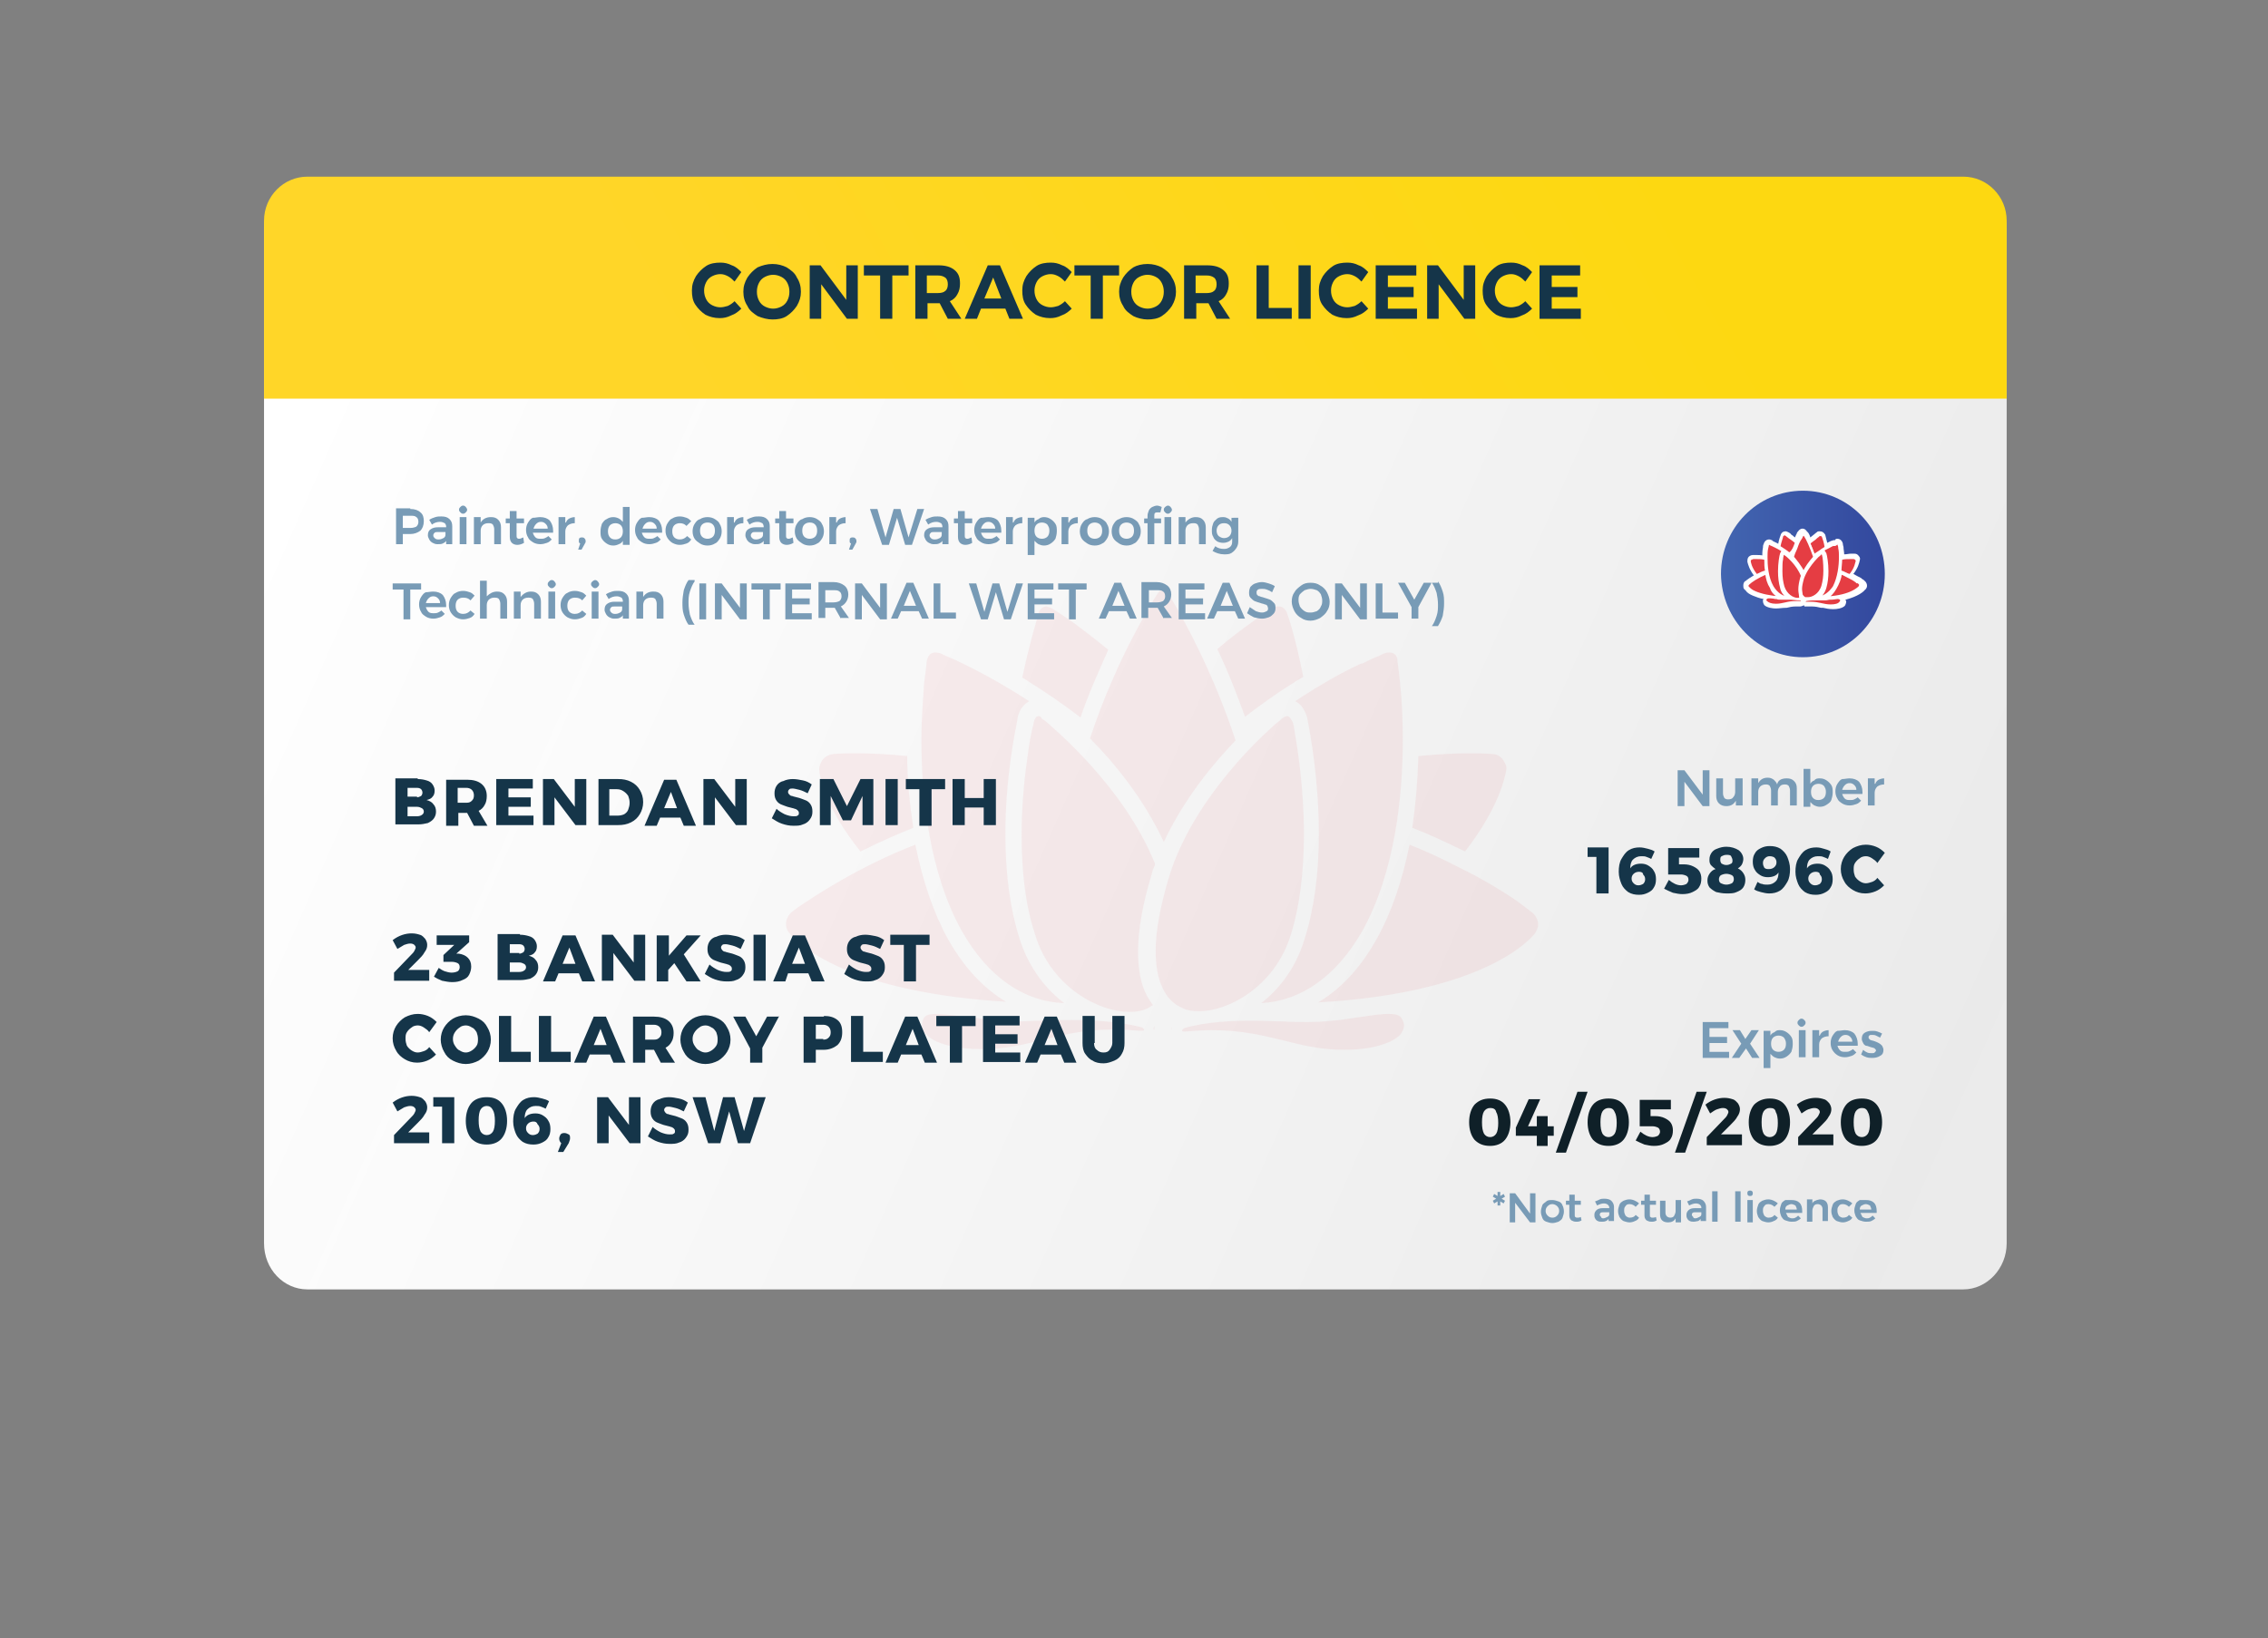 <?xml version="1.0" encoding="utf-8"?>
<!-- Generator: Adobe Illustrator 24.1.0, SVG Export Plug-In . SVG Version: 6.00 Build 0)  -->
<svg version="1.1" id="Layer_1" xmlns="http://www.w3.org/2000/svg" xmlns:xlink="http://www.w3.org/1999/xlink" x="0px" y="0px"
	 viewBox="0 0 335 242" style="enable-background:new 0 0 335 242;" xml:space="preserve">
<rect x="0" y="0" width="335" height="242" fill="#808080" stroke="none"/>
<style type="text/css">
	.st0{fill:url(#SVGID_1_);}
	.st1{opacity:0.1;fill:#E56B70;enable-background:new    ;}
	.st2{fill:url(#SVGID_2_);}
	.st3{fill:#153549;}
	.st4{fill:#789BB6;}
	.st5{fill:url(#SVGID_3_);}
	.st6{fill:#FFFFFF;}
	.st7{fill:#E53D43;}
	.st8{fill:#E53D43;stroke:#FFFFFF;stroke-width:0.352;stroke-miterlimit:10;}
	.st9{fill:#0F2028;}
</style>
<g>
	<g>
		
			<linearGradient id="SVGID_1_" gradientUnits="userSpaceOnUse" x1="294.393" y1="77.499" x2="46.838" y2="186.538" gradientTransform="matrix(1 0 0 -1 0 242)">
			<stop  offset="0" style="stop-color:#EBEBEB;stop-opacity:0.99"/>
			<stop  offset="1" style="stop-color:#FFFFFF"/>
		</linearGradient>
		<path class="st0" d="M290,190.5H45.4c-3.5,0-6.4-3-6.4-6.8V33.7c0-3.7,2.9-6.8,6.4-6.8H290c3.5,0,6.4,3,6.4,6.8v150
			C296.4,187.4,293.5,190.5,290,190.5z"/>
		<path class="st1" d="M173,152.2c0.1-0.2,0-0.4,0-0.5v0.4C173,152,173,152.1,173,152.2z M170.5,151.6c-0.1,0.1-0.1,0.4-0.1,0.5h0.1
			c0-0.1,0-0.1,0-0.2V151.6z"/>
		<path class="st1" d="M138.2,96.4c-0.7,0-1.1,0.4-1.3,1.2c0,0-0.1,1.2-0.4,3.3c-0.1,1.9-0.4,4.9-0.4,8.5c0,8,1.1,19.5,6,28.2
			c3.8,6.7,9.1,10.4,15.1,10.6c-2.4-1.8-5.1-4.8-6.6-9.5c-1.4-4.4-2.1-9.6-2.1-15.5c0-8.1,1.4-15,1.8-17c0-0.1,0-0.1,0-0.1
			c0.2-1.2,0.9-2,1.7-2.5c-6.1-4-11.3-6.3-12.3-6.7c-0.6-0.3-0.9-0.4-0.9-0.4C138.7,96.5,138.4,96.4,138.2,96.4z"/>
		<path class="st1" d="M190.1,105.8c-0.1,0-0.4,0.1-0.5,0.2c0,0-0.2,0.1-0.5,0.4c-0.4,0.3-0.9,0.7-1.5,1.3c-0.9,0.8-2.8,2.6-4.9,5
			c-3.4,3.9-8,10-10.1,17.1c-1.2,4.1-1.9,7.7-1.9,10.6c0,2.2,0.3,4.1,1,5.5c0.6,1.4,1.6,2.5,3.1,3.1c0.6,0.3,1.4,0.4,2.3,0.4h0.1
			c4.1,0,11.1-3.5,13.5-11.4c1.3-4.2,1.9-9.2,1.9-14.8c0-6.9-1-13-1.4-15.3c-0.1-0.9-0.3-1.3-0.3-1.3
			C190.7,106.3,190.5,105.8,190.1,105.8z"/>
		<path class="st1" d="M153.4,105.8c-0.4,0-0.6,0.5-0.7,0.9c0,0.1-0.1,0.5-0.3,1.3c-0.1,0.6-0.4,1.8-0.6,3.6
			c-0.4,2.7-0.9,7-0.9,11.7c0,5.7,0.6,10.6,2,14.8c2.4,7.9,9.6,11.4,13.8,11.4h0.1c0.9,0,1.7-0.1,2.4-0.4c0.4-0.1,0.7-0.4,1.1-0.6
			c-0.3-0.4-0.6-0.9-0.9-1.4c-0.9-1.7-1.3-3.9-1.3-6.5c0-3.3,0.7-7.1,2-11.4c0.1-0.4,0.2-0.8,0.4-1.2c0.1-0.1,0.1-0.3,0.1-0.4
			c-4.6-11.4-15-20-16.1-21c-0.4-0.3-0.6-0.4-0.6-0.4C153.8,105.9,153.6,105.8,153.4,105.8z"/>
		<path class="st1" d="M171.8,87.1c-0.3,0-0.5,0.2-0.8,0.6c0,0-0.2,0.3-0.6,0.9c-0.5,0.9-1,1.7-1.5,2.6c-1.1,2-2.9,5.3-4.6,9.3
			c-1.2,2.7-2.3,5.6-3.3,8.6c3.4,3.4,7.9,8.8,10.9,15.3c2.4-5.1,5.9-10.1,10.6-15c-3.2-9.8-7.6-17.8-9.4-20.8
			c-0.4-0.6-0.6-0.9-0.6-0.9C172.1,87.1,171.8,87.1,171.8,87.1z"/>
		<path class="st1" d="M205.2,96.4c-0.1,0-0.4,0-0.6,0.1c0,0-0.4,0.1-0.9,0.4c-0.6,0.2-1.4,0.6-2.4,1.1l-0.4,0.1
			c-3,1.4-5.9,3.1-8.7,4.9c-0.3,0.2-0.6,0.4-0.9,0.6c0.9,0.4,1.5,1.4,1.8,2.5c0,0,0,0.1,0,0.1c0.4,2,1.7,8.9,1.7,17
			c0,5.9-0.7,11.1-2.1,15.5c-1.4,4.7-4.1,7.7-6.4,9.5c5.9-0.3,11.1-4,14.9-10.6c4.9-8.8,6-20.2,6-28.2c0-2.8-0.1-5.7-0.4-8.5
			c-0.2-2-0.4-3.3-0.4-3.3C206.4,96.8,205.9,96.4,205.2,96.4z"/>
		<path class="st1" d="M188.9,89.6c-0.1,0-0.1,0-0.2,0c-0.2,0-0.4,0.1-0.6,0.2c0,0-1.3,0.8-3.3,2.2c-1.1,0.8-2.9,2.1-5,3.9
			c1.6,3.3,2.9,6.7,4.1,10c2.6-2,5.4-4,8.6-5.9c-0.9-4.6-1.9-8.1-2.4-9.4c0-0.1,0-0.1,0-0.1C189.8,90,189.5,89.6,188.9,89.6z"/>
		<path class="st1" d="M154.6,89.6c-0.6,0-1,0.4-1.2,1v0.1c-0.4,1.3-1.4,4.7-2.4,9.4c3.2,2,6,3.9,8.6,5.9c1.1-3.3,2.6-6.6,4.1-10
			c-1.7-1.4-3.4-2.7-5-3.9c-2-1.4-3.3-2.2-3.3-2.2c-0.2-0.1-0.4-0.2-0.6-0.2C154.7,89.6,154.6,89.6,154.6,89.6z"/>
		<path class="st1" d="M125.8,111.3c-1.7,0-2.7,0.1-2.7,0.1c-0.7,0.1-1.3,0.4-1.7,1c-0.2,0.4-0.4,0.8-0.4,1.3
			c0.1,1.2,0.9,5.6,6.1,12.1c2.6-1.3,5.3-2.5,7.8-3.5c-0.5-3.3-0.9-6.9-0.9-10.6c-3.1-0.3-5.6-0.4-7.2-0.4
			C126.4,111.3,126.1,111.3,125.8,111.3z"/>
		<path class="st1" d="M217.6,111.3c-0.3,0-0.6,0-0.9,0c-1.6,0-4,0.1-7.2,0.4c-0.1,3.7-0.4,7.2-0.9,10.6c2.6,1,5.1,2.2,7.8,3.5
			c5.1-6.6,5.9-11,6.1-12.1c0.1-0.4-0.2-1-0.4-1.3c-0.4-0.7-1.1-1-1.7-1C220.4,111.4,219.4,111.3,217.6,111.3z"/>
		<path class="st1" d="M208.2,124.8c-1.1,5.4-2.7,10.1-4.9,14c-2.3,4.1-5.1,7.2-8.6,9.3c24.5-1.4,31.4-9.3,32.1-10.3
			c0.2-0.4,0.4-0.8,0.4-1.2c0-0.7-0.4-1.4-0.9-1.8c0,0-0.3-0.2-0.8-0.6c-0.4-0.3-0.9-0.7-1.6-1.2c-0.2-0.1-0.4-0.3-0.6-0.4
			c-1.8-1.2-4.6-2.9-8.1-4.6C212.9,126.8,210.5,125.7,208.2,124.8z"/>
		<path class="st1" d="M135.2,124.8c-8.3,3.2-14.9,7.6-17.4,9.3c-0.5,0.4-0.8,0.6-0.8,0.6c-0.5,0.4-0.9,1.1-0.9,1.8
			c0,0.4,0.1,0.9,0.4,1.2c0,0,0,0.1,0.1,0.1c0.1,0.1,0.1,0.1,0.1,0.2c0,0,0.1,0.1,0.1,0.1c0.1,0.2,0.6,0.6,1.1,1.1
			c1,0.9,2.9,2.2,5.9,3.6c6.1,2.8,14.7,4.6,24.8,5.2c-3.4-2-6.3-5.2-8.6-9.3C137.9,134.9,136.3,130.2,135.2,124.8z"/>
		<path class="st1" d="M205.1,149.8c-1.3,0-3.1,0.3-5.9,0.7c-0.4,0.1-0.9,0.1-1.3,0.2c-1.2,0.1-2.7,0.3-4.7,0.3
			c-1.2,0-2.5,0-3.8-0.1h-0.1c-1.3,0-2.7-0.1-4.1-0.1c-3,0-6.8,0.1-10.3,1.1c-0.1,0.1-0.3,0.2-0.3,0.4c0,0.1,0.2,0.1,0.4,0.1
			c0.1,0,0.1,0,0.1,0c1.4-0.1,2.6-0.2,3.9-0.2c4.5,0,7.5,0.8,10.5,1.5c2.8,0.7,5.4,1.4,9.1,1.4c3.9,0,6.9-0.9,8.2-2.2
			c0.4-0.5,0.6-1,0.6-1.5C207.1,150.3,206.9,149.8,205.1,149.8z"/>
		<path class="st1" d="M138.3,149.8c-1.7,0-2,0.5-2.1,1.5c-0.1,0.5,0.1,1.1,0.6,1.5c1.2,1.4,4.4,2.2,8.2,2.2c3.6,0,6.3-0.7,9.1-1.4
			c2.9-0.7,6-1.5,10.5-1.5c1.2,0,2.6,0.1,3.9,0.2c0.1,0,0.1,0,0.1,0c0.2,0,0.4-0.1,0.4-0.1c0-0.1-0.1-0.3-0.3-0.4
			c-3.4-0.9-7.3-1.1-10.3-1.1c-1.4,0-2.9,0-4.1,0.1h-0.1c-1.4,0-2.6,0.1-3.8,0.1c-2,0-3.5-0.1-4.7-0.3c-0.5-0.1-0.9-0.1-1.4-0.2
			C141.4,150.1,139.6,149.8,138.3,149.8z"/>
		<g>
			
				<linearGradient id="SVGID_2_" gradientUnits="userSpaceOnUse" x1="233.485" y1="235.692" x2="112.793" y2="166.739" gradientTransform="matrix(1 0 0 -1 0 242)">
				<stop  offset="0" style="stop-color:#FDD811"/>
				<stop  offset="1" style="stop-color:#FFD628"/>
			</linearGradient>
			<path class="st2" d="M296.4,58.9H39V32.6c0-3.6,2.9-6.5,6.4-6.5H290c3.5,0,6.4,2.9,6.4,6.5V58.9z"/>
		</g>
		<path class="st3" d="M108.5,41.6c-0.3-0.3-0.6-0.6-1-0.8c-0.4-0.2-0.7-0.3-1.1-0.3c-0.4,0-0.8,0.1-1.2,0.3
			c-0.4,0.2-0.7,0.5-0.9,0.9c-0.2,0.4-0.3,0.8-0.3,1.2c0,0.5,0.1,0.9,0.3,1.3c0.2,0.4,0.5,0.7,0.9,0.9c0.4,0.2,0.8,0.3,1.2,0.3
			c0.4,0,0.7-0.1,1.1-0.2c0.4-0.2,0.7-0.4,1-0.7l1,1.1c-0.4,0.4-0.9,0.8-1.5,1c-0.6,0.3-1.1,0.4-1.7,0.4c-0.8,0-1.5-0.2-2.1-0.5
			c-0.6-0.4-1.1-0.9-1.5-1.5c-0.4-0.6-0.5-1.3-0.5-2.1c0-0.8,0.2-1.4,0.6-2.1c0.4-0.6,0.9-1.1,1.5-1.5c0.6-0.4,1.4-0.5,2.1-0.5
			c0.6,0,1.1,0.1,1.7,0.4c0.6,0.2,1,0.6,1.4,1L108.5,41.6z M114.1,39c0.8,0,1.5,0.2,2.1,0.5c0.6,0.4,1.2,0.8,1.5,1.5
			c0.4,0.6,0.6,1.3,0.6,2.1c0,0.8-0.2,1.4-0.6,2.1c-0.4,0.6-0.9,1.1-1.5,1.5c-0.6,0.4-1.4,0.5-2.1,0.5s-1.5-0.2-2.2-0.5
			c-0.6-0.4-1.2-0.8-1.5-1.5c-0.4-0.6-0.6-1.3-0.6-2.1c0-0.8,0.2-1.4,0.6-2.1c0.4-0.6,0.9-1.1,1.5-1.5C112.6,39.2,113.3,39,114.1,39
			z M114.2,40.6c-0.4,0-0.8,0.1-1.2,0.3c-0.4,0.2-0.7,0.5-0.9,0.9c-0.2,0.4-0.3,0.8-0.3,1.3c0,0.5,0.1,0.9,0.3,1.3
			c0.2,0.4,0.5,0.7,0.9,0.9c0.4,0.2,0.8,0.3,1.2,0.3c0.4,0,0.8-0.1,1.2-0.3c0.4-0.2,0.7-0.5,0.9-0.9c0.2-0.4,0.3-0.8,0.3-1.3
			c0-0.5-0.1-0.9-0.3-1.3c-0.2-0.4-0.5-0.7-0.9-0.9C115,40.7,114.6,40.6,114.2,40.6z M125,39.2h1.7v7.9h-1.6l-3.8-5.1v5.1h-1.7v-7.9
			h1.6l3.8,5.1V39.2z M127.6,39.2h6.6v1.5h-2.4v6.4H130v-6.4h-2.4V39.2z M140,47.1l-1.2-2.3h-0.2h-1.6v2.3h-1.8v-7.9h3.4
			c1,0,1.8,0.2,2.4,0.7c0.6,0.5,0.8,1.1,0.8,2c0,0.6-0.1,1.1-0.4,1.6c-0.2,0.4-0.6,0.8-1.1,1l1.7,2.6H140z M136.9,43.3h1.6
			c0.5,0,0.9-0.1,1.1-0.3c0.3-0.2,0.4-0.6,0.4-1c0-0.4-0.1-0.8-0.4-1c-0.3-0.2-0.6-0.3-1.1-0.3h-1.6V43.3z M149.1,47.1l-0.6-1.5
			h-3.6l-0.6,1.5h-1.8l3.4-7.9h1.8l3.4,7.9H149.1z M145.4,44.1h2.5l-1.2-3.1L145.4,44.1z M157.3,41.6c-0.3-0.3-0.6-0.6-1-0.8
			c-0.4-0.2-0.7-0.3-1.1-0.3c-0.4,0-0.8,0.1-1.2,0.3c-0.4,0.2-0.7,0.5-0.9,0.9c-0.2,0.4-0.3,0.8-0.3,1.2c0,0.5,0.1,0.9,0.3,1.3
			c0.2,0.4,0.5,0.7,0.9,0.9c0.4,0.2,0.8,0.3,1.2,0.3c0.4,0,0.7-0.1,1.1-0.2c0.4-0.2,0.7-0.4,1-0.7l1,1.1c-0.4,0.4-0.9,0.8-1.5,1
			c-0.6,0.3-1.1,0.4-1.7,0.4c-0.8,0-1.5-0.2-2.1-0.5c-0.6-0.4-1.1-0.9-1.5-1.5c-0.4-0.6-0.5-1.3-0.5-2.1c0-0.8,0.2-1.4,0.6-2.1
			c0.4-0.6,0.9-1.1,1.5-1.5c0.6-0.4,1.4-0.5,2.1-0.5c0.6,0,1.1,0.1,1.7,0.4c0.6,0.2,1,0.6,1.4,1L157.3,41.6z M158.7,39.2h6.6v1.5
			h-2.4v6.4h-1.8v-6.4h-2.4V39.2z M169.5,39c0.8,0,1.5,0.2,2.1,0.5c0.6,0.4,1.2,0.8,1.5,1.5c0.4,0.6,0.6,1.3,0.6,2.1
			c0,0.8-0.2,1.4-0.6,2.1c-0.4,0.6-0.9,1.1-1.5,1.5c-0.6,0.4-1.4,0.5-2.1,0.5s-1.5-0.2-2.1-0.5c-0.6-0.4-1.2-0.8-1.5-1.5
			c-0.4-0.6-0.6-1.3-0.6-2.1c0-0.8,0.2-1.4,0.6-2.1c0.4-0.6,0.9-1.1,1.5-1.5C167.9,39.2,168.7,39,169.5,39z M169.5,40.6
			c-0.4,0-0.8,0.1-1.2,0.3c-0.4,0.2-0.7,0.5-0.9,0.9c-0.2,0.4-0.3,0.8-0.3,1.3c0,0.5,0.1,0.9,0.3,1.3c0.2,0.4,0.5,0.7,0.9,0.9
			c0.4,0.2,0.8,0.3,1.2,0.3s0.8-0.1,1.2-0.3c0.4-0.2,0.7-0.5,0.9-0.9c0.2-0.4,0.3-0.8,0.3-1.3c0-0.5-0.1-0.9-0.3-1.3
			c-0.2-0.4-0.5-0.7-0.9-0.9C170.3,40.7,169.9,40.6,169.5,40.6z M179.7,47.1l-1.2-2.3h-0.2h-1.6v2.3h-1.8v-7.9h3.4
			c1,0,1.8,0.2,2.4,0.7c0.6,0.5,0.8,1.1,0.8,2c0,0.6-0.1,1.1-0.4,1.6c-0.2,0.4-0.6,0.8-1.1,1l1.7,2.6H179.7z M176.6,43.3h1.6
			c0.5,0,0.9-0.1,1.1-0.3c0.3-0.2,0.4-0.6,0.4-1c0-0.4-0.1-0.8-0.4-1c-0.3-0.2-0.6-0.3-1.1-0.3h-1.6V43.3z M185.6,39.2h1.8v6.3h3.4
			v1.6h-5.2V39.2z M191.8,39.2h1.8v7.9h-1.8V39.2z M201.1,41.6c-0.3-0.3-0.6-0.6-1-0.8c-0.4-0.2-0.7-0.3-1.1-0.3
			c-0.4,0-0.8,0.1-1.2,0.3c-0.4,0.2-0.7,0.5-0.9,0.9c-0.2,0.4-0.3,0.8-0.3,1.2c0,0.5,0.1,0.9,0.3,1.3c0.2,0.4,0.5,0.7,0.9,0.9
			c0.4,0.2,0.8,0.3,1.2,0.3c0.4,0,0.7-0.1,1.1-0.2c0.4-0.2,0.7-0.4,1-0.7l1,1.1c-0.4,0.4-0.9,0.8-1.5,1c-0.6,0.3-1.1,0.4-1.7,0.4
			c-0.8,0-1.5-0.2-2.1-0.5c-0.6-0.4-1.1-0.9-1.5-1.5c-0.4-0.6-0.5-1.3-0.5-2.1c0-0.8,0.2-1.4,0.6-2.1c0.4-0.6,0.9-1.1,1.5-1.5
			c0.6-0.4,1.4-0.5,2.1-0.5c0.6,0,1.1,0.1,1.7,0.4c0.6,0.2,1,0.6,1.4,1L201.1,41.6z M203.2,39.2h6v1.5H205v1.7h3.8v1.5H205v1.7h4.3
			v1.5h-6.1V39.2z M216.2,39.2h1.7v7.9h-1.6l-3.8-5.1v5.1h-1.7v-7.9h1.6l3.8,5.1V39.2z M225.3,41.6c-0.3-0.3-0.6-0.6-1-0.8
			c-0.4-0.2-0.7-0.3-1.1-0.3c-0.4,0-0.8,0.1-1.2,0.3c-0.4,0.2-0.7,0.5-0.9,0.9c-0.2,0.4-0.3,0.8-0.3,1.2c0,0.5,0.1,0.9,0.3,1.3
			c0.2,0.4,0.5,0.7,0.9,0.9c0.4,0.2,0.8,0.3,1.2,0.3c0.4,0,0.7-0.1,1.1-0.2c0.4-0.2,0.7-0.4,1-0.7l1,1.1c-0.4,0.4-0.9,0.8-1.5,1
			c-0.6,0.3-1.1,0.4-1.7,0.4c-0.8,0-1.5-0.2-2.1-0.5c-0.6-0.4-1.1-0.9-1.5-1.5c-0.4-0.6-0.5-1.3-0.5-2.1c0-0.8,0.2-1.4,0.6-2.1
			c0.4-0.6,0.9-1.1,1.5-1.5c0.6-0.4,1.4-0.5,2.1-0.5c0.6,0,1.1,0.1,1.7,0.4c0.6,0.2,1,0.6,1.4,1L225.3,41.6z M227.4,39.2h6v1.5h-4.2
			v1.7h3.8v1.5h-3.8v1.7h4.3v1.5h-6.1V39.2z"/>
		<path class="st4" d="M60.6,75.2c0.7,0,1.2,0.2,1.5,0.5c0.4,0.3,0.5,0.8,0.5,1.3c0,0.6-0.2,1.1-0.5,1.4c-0.4,0.3-0.9,0.5-1.5,0.5
			h-1.1v1.5h-1v-5.3H60.6z M60.6,78c0.4,0,0.7-0.1,0.9-0.2c0.2-0.2,0.3-0.4,0.3-0.7c0-0.3-0.1-0.6-0.3-0.7c-0.2-0.2-0.5-0.2-0.9-0.2
			h-1.1V78H60.6z M65.9,80.4v-0.5c-0.1,0.2-0.3,0.3-0.5,0.4c-0.2,0.1-0.5,0.1-0.8,0.1c-0.3,0-0.5-0.1-0.7-0.2
			c-0.2-0.1-0.4-0.3-0.5-0.5c-0.1-0.2-0.2-0.4-0.2-0.6c0-0.4,0.1-0.7,0.4-0.9c0.3-0.2,0.6-0.3,1.1-0.3h1.2v-0.1
			c0-0.2-0.1-0.4-0.2-0.5c-0.2-0.1-0.4-0.2-0.7-0.2c-0.4,0-0.8,0.1-1.2,0.4l-0.4-0.7c0.3-0.2,0.6-0.3,0.9-0.4
			c0.3-0.1,0.6-0.1,0.9-0.1c0.5,0,0.9,0.1,1.2,0.4c0.3,0.3,0.4,0.6,0.4,1.1l0,2.6H65.9z M64.8,79.7c0.3,0,0.5-0.1,0.7-0.2
			c0.2-0.1,0.3-0.3,0.3-0.5v-0.4h-1c-0.3,0-0.5,0-0.6,0.1c-0.1,0.1-0.2,0.2-0.2,0.4c0,0.2,0.1,0.3,0.2,0.4
			C64.4,79.7,64.6,79.7,64.8,79.7z M67.9,76.4h1v4h-1V76.4z M68.4,74.7c0.2,0,0.3,0.1,0.4,0.2c0.1,0.1,0.2,0.3,0.2,0.4
			c0,0.2-0.1,0.3-0.2,0.4c-0.1,0.1-0.2,0.2-0.4,0.2c-0.2,0-0.3-0.1-0.4-0.2c-0.1-0.1-0.2-0.2-0.2-0.4c0-0.2,0.1-0.3,0.2-0.4
			C68.1,74.8,68.2,74.7,68.4,74.7z M72.5,76.4c0.5,0,0.8,0.1,1.1,0.4c0.3,0.3,0.4,0.7,0.4,1.1v2.5h-1v-2.2c0-0.3-0.1-0.5-0.2-0.7
			c-0.2-0.2-0.4-0.2-0.7-0.2c-0.3,0-0.6,0.1-0.8,0.3c-0.2,0.2-0.3,0.5-0.3,0.8v2h-1v-4h1v0.8C71.3,76.7,71.8,76.4,72.5,76.4z
			 M77.4,80.2c-0.3,0.2-0.7,0.3-1,0.3c-0.3,0-0.6-0.1-0.8-0.3c-0.2-0.2-0.3-0.5-0.3-0.9v-2h-0.6l0-0.7h0.6v-1.1h1v1.1h1.1v0.7h-1.1
			v1.8c0,0.2,0,0.3,0.1,0.4c0.1,0.1,0.2,0.1,0.3,0.1c0.2,0,0.3-0.1,0.6-0.2L77.4,80.2z M79.8,76.4c0.6,0,1.1,0.2,1.4,0.5
			c0.3,0.4,0.5,0.9,0.5,1.5c0,0.1,0,0.2,0,0.3h-3c0.1,0.3,0.2,0.5,0.4,0.7c0.2,0.2,0.5,0.2,0.8,0.2c0.2,0,0.4,0,0.6-0.1
			c0.2-0.1,0.4-0.2,0.5-0.3l0.5,0.5c-0.2,0.2-0.4,0.4-0.7,0.5c-0.3,0.1-0.6,0.2-1,0.2c-0.4,0-0.8-0.1-1.1-0.3
			c-0.3-0.2-0.6-0.4-0.7-0.7c-0.2-0.3-0.3-0.7-0.3-1.1s0.1-0.8,0.3-1.1c0.2-0.3,0.4-0.6,0.7-0.7C79.1,76.5,79.4,76.4,79.8,76.4z
			 M80.9,78.1c0-0.3-0.1-0.5-0.3-0.7c-0.2-0.2-0.4-0.3-0.7-0.3c-0.3,0-0.5,0.1-0.7,0.3c-0.2,0.2-0.3,0.4-0.4,0.7H80.9z M83.6,77.2
			c0.1-0.3,0.3-0.5,0.5-0.6c0.2-0.1,0.5-0.2,0.8-0.2v0.9c-0.4,0-0.7,0.1-1,0.3c-0.2,0.2-0.4,0.5-0.4,0.9v1.9h-1v-4h1V77.2z
			 M85.9,79.4c0.1,0,0.3,0,0.4,0.1c0.1,0.1,0.2,0.2,0.2,0.4c0,0.1,0,0.1,0,0.2c0,0.1-0.1,0.1-0.1,0.2l-0.5,0.9h-0.5l0.3-0.9
			c-0.2-0.1-0.2-0.2-0.2-0.4c0-0.2,0-0.3,0.1-0.4C85.6,79.5,85.7,79.4,85.9,79.4z M93,74.9v5.6h-1v-0.6c-0.1,0.2-0.3,0.4-0.6,0.5
			c-0.2,0.1-0.5,0.2-0.8,0.2c-0.4,0-0.7-0.1-1-0.3c-0.3-0.2-0.5-0.4-0.7-0.7c-0.2-0.3-0.2-0.7-0.2-1.1c0-0.4,0.1-0.8,0.2-1.1
			c0.2-0.3,0.4-0.6,0.7-0.7c0.3-0.2,0.6-0.3,1-0.3c0.3,0,0.6,0.1,0.8,0.2c0.2,0.1,0.4,0.3,0.6,0.5v-2.2H93z M90.9,79.7
			c0.3,0,0.6-0.1,0.8-0.3c0.2-0.2,0.3-0.5,0.3-0.9c0-0.4-0.1-0.7-0.3-0.9c-0.2-0.2-0.5-0.3-0.8-0.3c-0.3,0-0.6,0.1-0.8,0.3
			c-0.2,0.2-0.3,0.5-0.3,0.9c0,0.4,0.1,0.7,0.3,0.9C90.3,79.6,90.5,79.7,90.9,79.7z M95.9,76.4c0.6,0,1.1,0.2,1.4,0.5
			c0.3,0.4,0.5,0.9,0.5,1.5c0,0.1,0,0.2,0,0.3h-3c0.1,0.3,0.2,0.5,0.4,0.7c0.2,0.2,0.5,0.2,0.8,0.2c0.2,0,0.4,0,0.6-0.1
			c0.2-0.1,0.4-0.2,0.5-0.3l0.5,0.5c-0.2,0.2-0.4,0.4-0.7,0.5c-0.3,0.1-0.6,0.2-1,0.2c-0.4,0-0.8-0.1-1.1-0.3
			c-0.3-0.2-0.6-0.4-0.7-0.7c-0.2-0.3-0.3-0.7-0.3-1.1s0.1-0.8,0.3-1.1c0.2-0.3,0.4-0.6,0.7-0.7C95.2,76.5,95.5,76.4,95.9,76.4z
			 M97,78.1c0-0.3-0.1-0.5-0.3-0.7c-0.2-0.2-0.4-0.3-0.7-0.3c-0.3,0-0.5,0.1-0.7,0.3c-0.2,0.2-0.3,0.4-0.4,0.7H97z M101.4,77.7
			c-0.3-0.3-0.6-0.4-1-0.4c-0.3,0-0.6,0.1-0.8,0.3c-0.2,0.2-0.3,0.5-0.3,0.9c0,0.4,0.1,0.7,0.3,0.9c0.2,0.2,0.5,0.3,0.8,0.3
			c0.5,0,0.8-0.2,1.1-0.5l0.6,0.5c-0.2,0.3-0.4,0.5-0.7,0.6c-0.3,0.1-0.6,0.2-1,0.2c-0.4,0-0.7-0.1-1.1-0.3
			c-0.3-0.2-0.5-0.4-0.7-0.7c-0.2-0.3-0.3-0.7-0.3-1.1c0-0.4,0.1-0.8,0.3-1.1c0.2-0.3,0.4-0.6,0.7-0.7c0.3-0.2,0.7-0.3,1.1-0.3
			c0.4,0,0.7,0.1,1,0.2c0.3,0.1,0.5,0.3,0.7,0.5L101.4,77.7z M104.5,76.4c0.4,0,0.8,0.1,1.1,0.3c0.3,0.2,0.6,0.4,0.7,0.7
			c0.2,0.3,0.3,0.7,0.3,1.1c0,0.4-0.1,0.8-0.3,1.1c-0.2,0.3-0.4,0.6-0.7,0.7c-0.3,0.2-0.7,0.3-1.1,0.3c-0.4,0-0.8-0.1-1.1-0.3
			c-0.3-0.2-0.6-0.4-0.8-0.7c-0.2-0.3-0.3-0.7-0.3-1.1c0-0.4,0.1-0.8,0.3-1.1c0.2-0.3,0.4-0.6,0.8-0.7
			C103.7,76.5,104.1,76.4,104.5,76.4z M104.5,77.2c-0.3,0-0.6,0.1-0.8,0.3c-0.2,0.2-0.3,0.5-0.3,0.9c0,0.4,0.1,0.7,0.3,0.9
			c0.2,0.2,0.5,0.3,0.8,0.3c0.3,0,0.6-0.1,0.8-0.3c0.2-0.2,0.3-0.5,0.3-0.9c0-0.4-0.1-0.7-0.3-0.9C105.1,77.3,104.9,77.2,104.5,77.2
			z M108.5,77.2c0.1-0.3,0.3-0.5,0.5-0.6c0.2-0.1,0.5-0.2,0.8-0.2v0.9c-0.4,0-0.7,0.1-1,0.3c-0.2,0.2-0.4,0.5-0.4,0.9v1.9h-1v-4h1
			V77.2z M112.8,80.4v-0.5c-0.1,0.2-0.3,0.3-0.5,0.4c-0.2,0.1-0.5,0.1-0.8,0.1c-0.3,0-0.5-0.1-0.7-0.2c-0.2-0.1-0.4-0.3-0.5-0.5
			s-0.2-0.4-0.2-0.6c0-0.4,0.1-0.7,0.4-0.9c0.3-0.2,0.6-0.3,1.1-0.3h1.2v-0.1c0-0.2-0.1-0.4-0.2-0.5c-0.2-0.1-0.4-0.2-0.7-0.2
			c-0.4,0-0.8,0.1-1.2,0.4l-0.4-0.7c0.3-0.2,0.6-0.3,0.9-0.4c0.3-0.1,0.6-0.1,0.9-0.1c0.5,0,0.9,0.1,1.2,0.4
			c0.3,0.3,0.4,0.6,0.4,1.1l0,2.6H112.8z M111.7,79.7c0.3,0,0.5-0.1,0.7-0.2c0.2-0.1,0.3-0.3,0.3-0.5v-0.4h-1c-0.3,0-0.5,0-0.6,0.1
			c-0.1,0.1-0.2,0.2-0.2,0.4c0,0.2,0.1,0.3,0.2,0.4C111.3,79.7,111.5,79.7,111.7,79.7z M117.2,80.2c-0.3,0.2-0.7,0.3-1,0.3
			c-0.3,0-0.6-0.1-0.8-0.3c-0.2-0.2-0.3-0.5-0.3-0.9v-2h-0.6l0-0.7h0.6v-1.1h1v1.1h1.1v0.7h-1.1v1.8c0,0.2,0,0.3,0.1,0.4
			c0.1,0.1,0.2,0.1,0.3,0.1c0.2,0,0.3-0.1,0.6-0.2L117.2,80.2z M119.6,76.4c0.4,0,0.8,0.1,1.1,0.3c0.3,0.2,0.6,0.4,0.7,0.7
			c0.2,0.3,0.3,0.7,0.3,1.1c0,0.4-0.1,0.8-0.3,1.1c-0.2,0.3-0.4,0.6-0.7,0.7c-0.3,0.2-0.7,0.3-1.1,0.3c-0.4,0-0.8-0.1-1.1-0.3
			c-0.3-0.2-0.6-0.4-0.8-0.7c-0.2-0.3-0.3-0.7-0.3-1.1c0-0.4,0.1-0.8,0.3-1.1c0.2-0.3,0.4-0.6,0.8-0.7
			C118.8,76.5,119.2,76.4,119.6,76.4z M119.6,77.2c-0.3,0-0.6,0.1-0.8,0.3c-0.2,0.2-0.3,0.5-0.3,0.9c0,0.4,0.1,0.7,0.3,0.9
			c0.2,0.2,0.5,0.3,0.8,0.3c0.3,0,0.6-0.1,0.8-0.3c0.2-0.2,0.3-0.5,0.3-0.9c0-0.4-0.1-0.7-0.3-0.9C120.2,77.3,120,77.2,119.6,77.2z
			 M123.6,77.2c0.1-0.3,0.3-0.5,0.5-0.6c0.2-0.1,0.5-0.2,0.8-0.2v0.9c-0.4,0-0.7,0.1-1,0.3c-0.2,0.2-0.4,0.5-0.4,0.9v1.9h-1v-4h1
			V77.2z M125.9,79.4c0.1,0,0.3,0,0.4,0.1c0.1,0.1,0.2,0.2,0.2,0.4c0,0.1,0,0.1,0,0.2c0,0.1-0.1,0.1-0.1,0.2l-0.5,0.9h-0.5l0.3-0.9
			c-0.2-0.1-0.2-0.2-0.2-0.4c0-0.2,0-0.3,0.1-0.4C125.6,79.5,125.7,79.4,125.9,79.4z M135.5,75.2h1l-1.8,5.3h-1l-1.2-4l-1.2,4h-1
			l-1.8-5.3h1.1l1.2,4.2l1.2-4.2h1l1.2,4.2L135.5,75.2z M139.2,80.4v-0.5c-0.1,0.2-0.3,0.3-0.5,0.4c-0.2,0.1-0.5,0.1-0.8,0.1
			c-0.3,0-0.5-0.1-0.7-0.2c-0.2-0.1-0.4-0.3-0.5-0.5c-0.1-0.2-0.2-0.4-0.2-0.6c0-0.4,0.1-0.7,0.4-0.9c0.3-0.2,0.6-0.3,1.1-0.3h1.2
			v-0.1c0-0.2-0.1-0.4-0.2-0.5c-0.2-0.1-0.4-0.2-0.7-0.2c-0.4,0-0.8,0.1-1.2,0.4l-0.4-0.7c0.3-0.2,0.6-0.3,0.9-0.4
			c0.3-0.1,0.6-0.1,0.9-0.1c0.5,0,0.9,0.1,1.2,0.4c0.3,0.3,0.4,0.6,0.4,1.1l0,2.6H139.2z M138.1,79.7c0.3,0,0.5-0.1,0.7-0.2
			c0.2-0.1,0.3-0.3,0.3-0.5v-0.4h-1c-0.3,0-0.5,0-0.6,0.1c-0.1,0.1-0.2,0.2-0.2,0.4c0,0.2,0.1,0.3,0.2,0.4
			C137.7,79.7,137.9,79.7,138.1,79.7z M143.6,80.2c-0.3,0.2-0.7,0.3-1,0.3c-0.3,0-0.6-0.1-0.8-0.3c-0.2-0.2-0.3-0.5-0.3-0.9v-2h-0.6
			l0-0.7h0.6v-1.1h1v1.1h1.1v0.7h-1.1v1.8c0,0.2,0,0.3,0.1,0.4c0.1,0.1,0.2,0.1,0.3,0.1c0.2,0,0.3-0.1,0.6-0.2L143.6,80.2z
			 M146,76.4c0.6,0,1.1,0.2,1.4,0.5c0.3,0.4,0.5,0.9,0.5,1.5c0,0.1,0,0.2,0,0.3h-3c0.1,0.3,0.2,0.5,0.4,0.7c0.2,0.2,0.5,0.2,0.8,0.2
			c0.2,0,0.4,0,0.6-0.1c0.2-0.1,0.4-0.2,0.5-0.3l0.5,0.5c-0.2,0.2-0.4,0.4-0.7,0.5c-0.3,0.1-0.6,0.2-1,0.2c-0.4,0-0.8-0.1-1.1-0.3
			c-0.3-0.2-0.6-0.4-0.7-0.7c-0.2-0.3-0.3-0.7-0.3-1.1s0.1-0.8,0.3-1.1c0.2-0.3,0.4-0.6,0.7-0.7C145.2,76.5,145.6,76.4,146,76.4z
			 M147,78.1c0-0.3-0.1-0.5-0.3-0.7c-0.2-0.2-0.4-0.3-0.7-0.3c-0.3,0-0.5,0.1-0.7,0.3c-0.2,0.2-0.3,0.4-0.4,0.7H147z M149.7,77.2
			c0.1-0.3,0.3-0.5,0.5-0.6c0.2-0.1,0.5-0.2,0.8-0.2v0.9c-0.4,0-0.7,0.1-1,0.3c-0.2,0.2-0.4,0.5-0.4,0.9v1.9h-1v-4h1V77.2z
			 M154.2,76.4c0.4,0,0.7,0.1,1,0.3c0.3,0.2,0.5,0.4,0.7,0.7c0.2,0.3,0.2,0.7,0.2,1.1c0,0.4-0.1,0.8-0.2,1.1
			c-0.2,0.3-0.4,0.5-0.7,0.7c-0.3,0.2-0.6,0.3-1,0.3c-0.3,0-0.6-0.1-0.8-0.2c-0.2-0.1-0.4-0.3-0.6-0.5v2.1h-1v-5.5h1v0.7
			c0.1-0.2,0.3-0.4,0.6-0.5C153.6,76.5,153.9,76.4,154.2,76.4z M153.9,79.6c0.3,0,0.6-0.1,0.8-0.3c0.2-0.2,0.3-0.5,0.3-0.9
			c0-0.4-0.1-0.6-0.3-0.9c-0.2-0.2-0.5-0.3-0.8-0.3c-0.3,0-0.6,0.1-0.8,0.3c-0.2,0.2-0.3,0.5-0.3,0.9c0,0.4,0.1,0.7,0.3,0.9
			C153.3,79.5,153.6,79.6,153.9,79.6z M157.9,77.2c0.1-0.3,0.3-0.5,0.5-0.6c0.2-0.1,0.5-0.2,0.8-0.2v0.9c-0.4,0-0.7,0.1-1,0.3
			c-0.2,0.2-0.4,0.5-0.4,0.9v1.9h-1v-4h1V77.2z M161.7,76.4c0.4,0,0.8,0.1,1.1,0.3c0.3,0.2,0.6,0.4,0.7,0.7c0.2,0.3,0.3,0.7,0.3,1.1
			c0,0.4-0.1,0.8-0.3,1.1c-0.2,0.3-0.4,0.6-0.7,0.7c-0.3,0.2-0.7,0.3-1.1,0.3c-0.4,0-0.8-0.1-1.1-0.3c-0.3-0.2-0.6-0.4-0.8-0.7
			c-0.2-0.3-0.3-0.7-0.3-1.1c0-0.4,0.1-0.8,0.3-1.1c0.2-0.3,0.4-0.6,0.8-0.7C160.9,76.5,161.3,76.4,161.7,76.4z M161.7,77.2
			c-0.3,0-0.6,0.1-0.8,0.3c-0.2,0.2-0.3,0.5-0.3,0.9c0,0.4,0.1,0.7,0.3,0.9c0.2,0.2,0.5,0.3,0.8,0.3c0.3,0,0.6-0.1,0.8-0.3
			c0.2-0.2,0.3-0.5,0.3-0.9c0-0.4-0.1-0.7-0.3-0.9C162.3,77.3,162,77.2,161.7,77.2z M166.4,76.4c0.4,0,0.8,0.1,1.1,0.3
			c0.3,0.2,0.6,0.4,0.7,0.7c0.2,0.3,0.3,0.7,0.3,1.1c0,0.4-0.1,0.8-0.3,1.1c-0.2,0.3-0.4,0.6-0.7,0.7c-0.3,0.2-0.7,0.3-1.1,0.3
			c-0.4,0-0.8-0.1-1.1-0.3c-0.3-0.2-0.6-0.4-0.8-0.7c-0.2-0.3-0.3-0.7-0.3-1.1c0-0.4,0.1-0.8,0.3-1.1c0.2-0.3,0.4-0.6,0.8-0.7
			C165.6,76.5,166,76.4,166.4,76.4z M166.4,77.2c-0.3,0-0.6,0.1-0.8,0.3c-0.2,0.2-0.3,0.5-0.3,0.9c0,0.4,0.1,0.7,0.3,0.9
			c0.2,0.2,0.5,0.3,0.8,0.3c0.3,0,0.6-0.1,0.8-0.3c0.2-0.2,0.3-0.5,0.3-0.9c0-0.4-0.1-0.7-0.3-0.9C167,77.3,166.7,77.2,166.4,77.2z
			 M171,75.7c-0.2,0-0.3,0-0.4,0.1c-0.1,0.1-0.1,0.2-0.1,0.4v0.4h1v0.7h-1v3.1h-1v-3.1H169v-0.7h0.5v-0.4c0-0.3,0.1-0.5,0.2-0.8
			c0.1-0.2,0.3-0.4,0.5-0.5c0.2-0.1,0.5-0.2,0.7-0.2c0.2,0,0.5,0.1,0.7,0.2l-0.2,0.8C171.3,75.7,171.1,75.7,171,75.7z M172,76.4h1v4
			h-1V76.4z M172.5,74.7c0.2,0,0.3,0.1,0.4,0.2c0.1,0.1,0.2,0.3,0.2,0.4c0,0.2-0.1,0.3-0.2,0.4c-0.1,0.1-0.2,0.2-0.4,0.2
			c-0.2,0-0.3-0.1-0.4-0.2c-0.1-0.1-0.2-0.2-0.2-0.4c0-0.2,0.1-0.3,0.2-0.4C172.2,74.8,172.4,74.7,172.5,74.7z M176.6,76.4
			c0.5,0,0.8,0.1,1.1,0.4c0.3,0.3,0.4,0.7,0.4,1.1v2.5h-1v-2.2c0-0.3-0.1-0.5-0.2-0.7c-0.2-0.2-0.4-0.2-0.7-0.2
			c-0.3,0-0.6,0.1-0.8,0.3c-0.2,0.2-0.3,0.5-0.3,0.8v2h-1v-4h1v0.8C175.5,76.7,176,76.4,176.6,76.4z M182.9,76.4v3.6
			c0,0.4-0.1,0.7-0.3,1c-0.2,0.3-0.4,0.5-0.7,0.7c-0.3,0.2-0.7,0.2-1.1,0.2c-0.6,0-1.2-0.2-1.7-0.5l0.4-0.7c0.4,0.3,0.8,0.4,1.3,0.4
			c0.4,0,0.6-0.1,0.9-0.3c0.2-0.2,0.3-0.4,0.3-0.8v-0.5c-0.1,0.2-0.3,0.4-0.5,0.5c-0.2,0.1-0.5,0.2-0.8,0.2c-0.4,0-0.7-0.1-0.9-0.2
			c-0.3-0.2-0.5-0.4-0.6-0.7c-0.2-0.3-0.2-0.6-0.2-1c0-0.4,0.1-0.7,0.2-1c0.1-0.3,0.4-0.5,0.6-0.7c0.3-0.2,0.6-0.2,0.9-0.2
			c0.3,0,0.5,0.1,0.7,0.2c0.2,0.1,0.4,0.3,0.5,0.5v-0.6H182.9z M180.8,79.5c0.3,0,0.6-0.1,0.8-0.3c0.2-0.2,0.3-0.5,0.3-0.8
			c0-0.3-0.1-0.6-0.3-0.8c-0.2-0.2-0.4-0.3-0.8-0.3s-0.6,0.1-0.8,0.3c-0.2,0.2-0.3,0.5-0.3,0.8c0,0.3,0.1,0.6,0.3,0.8
			C180.3,79.4,180.5,79.5,180.8,79.5z M57.9,86.2h4.3v0.9h-1.6v4.4h-1v-4.4h-1.6V86.2z M64,87.4c0.6,0,1.1,0.2,1.4,0.5
			c0.3,0.4,0.5,0.9,0.5,1.5c0,0.1,0,0.2,0,0.3h-3c0.1,0.3,0.2,0.5,0.4,0.7c0.2,0.2,0.5,0.2,0.8,0.2c0.2,0,0.4,0,0.6-0.1
			c0.2-0.1,0.4-0.2,0.5-0.3l0.5,0.5c-0.2,0.2-0.4,0.4-0.7,0.5c-0.3,0.1-0.6,0.2-1,0.2c-0.4,0-0.8-0.1-1.1-0.3
			c-0.3-0.2-0.6-0.4-0.7-0.7c-0.2-0.3-0.3-0.7-0.3-1.1s0.1-0.8,0.3-1.1c0.2-0.3,0.4-0.6,0.7-0.7C63.2,87.5,63.6,87.4,64,87.4z
			 M65,89.1c0-0.3-0.1-0.5-0.3-0.7c-0.2-0.2-0.4-0.3-0.7-0.3c-0.3,0-0.5,0.1-0.7,0.3c-0.2,0.2-0.3,0.4-0.4,0.7H65z M69.5,88.7
			c-0.3-0.3-0.6-0.4-1.1-0.4c-0.3,0-0.6,0.1-0.8,0.3c-0.2,0.2-0.3,0.5-0.3,0.9c0,0.4,0.1,0.7,0.3,0.9c0.2,0.2,0.5,0.3,0.8,0.3
			c0.5,0,0.8-0.2,1.1-0.5l0.6,0.5c-0.2,0.3-0.4,0.5-0.7,0.6c-0.3,0.1-0.6,0.2-1,0.2c-0.4,0-0.7-0.1-1.1-0.3
			c-0.3-0.2-0.5-0.4-0.7-0.7c-0.2-0.3-0.3-0.7-0.3-1.1c0-0.4,0.1-0.8,0.3-1.1c0.2-0.3,0.4-0.6,0.7-0.7c0.3-0.2,0.7-0.3,1.1-0.3
			c0.4,0,0.7,0.1,1,0.2c0.3,0.1,0.5,0.3,0.7,0.5L69.5,88.7z M73.4,87.4c0.5,0,0.8,0.1,1.1,0.4c0.3,0.3,0.4,0.7,0.4,1.1v2.5h-1v-2.2
			c0-0.3-0.1-0.5-0.2-0.7c-0.2-0.2-0.4-0.2-0.7-0.2c-0.3,0-0.6,0.1-0.8,0.3c-0.2,0.2-0.3,0.5-0.3,0.8v2h-1v-5.6h1v2.3
			C72.3,87.7,72.8,87.4,73.4,87.4z M78.4,87.4c0.5,0,0.8,0.1,1.1,0.4c0.3,0.3,0.4,0.7,0.4,1.1v2.5h-1v-2.2c0-0.3-0.1-0.5-0.2-0.7
			c-0.2-0.2-0.4-0.2-0.7-0.2c-0.3,0-0.6,0.1-0.8,0.3c-0.2,0.2-0.3,0.5-0.3,0.8v2h-1v-4h1v0.8C77.3,87.7,77.8,87.4,78.4,87.4z
			 M81,87.4h1v4h-1V87.4z M81.5,85.7c0.2,0,0.3,0.1,0.4,0.2c0.1,0.1,0.2,0.3,0.2,0.4c0,0.2-0.1,0.3-0.2,0.4
			c-0.1,0.1-0.2,0.2-0.4,0.2c-0.2,0-0.3-0.1-0.4-0.2c-0.1-0.1-0.2-0.2-0.2-0.4c0-0.2,0.1-0.3,0.2-0.4C81.2,85.8,81.3,85.7,81.5,85.7
			z M86,88.7c-0.3-0.3-0.6-0.4-1.1-0.4c-0.3,0-0.6,0.1-0.8,0.3c-0.2,0.2-0.3,0.5-0.3,0.9c0,0.4,0.1,0.7,0.3,0.9
			c0.2,0.2,0.5,0.3,0.8,0.3c0.5,0,0.8-0.2,1.1-0.5l0.6,0.5c-0.2,0.3-0.4,0.5-0.7,0.6c-0.3,0.1-0.6,0.2-1,0.2c-0.4,0-0.7-0.1-1.1-0.3
			c-0.3-0.2-0.5-0.4-0.7-0.7c-0.2-0.3-0.3-0.7-0.3-1.1c0-0.4,0.1-0.8,0.3-1.1c0.2-0.3,0.4-0.6,0.7-0.7c0.3-0.2,0.7-0.3,1.1-0.3
			c0.4,0,0.7,0.1,1,0.2c0.3,0.1,0.5,0.3,0.7,0.5L86,88.7z M87.4,87.4h1v4h-1V87.4z M87.9,85.7c0.2,0,0.3,0.1,0.4,0.2
			c0.1,0.1,0.2,0.3,0.2,0.4c0,0.2-0.1,0.3-0.2,0.4c-0.1,0.1-0.2,0.2-0.4,0.2c-0.2,0-0.3-0.1-0.4-0.2c-0.1-0.1-0.2-0.2-0.2-0.4
			c0-0.2,0.1-0.3,0.2-0.4C87.6,85.8,87.8,85.7,87.9,85.7z M92,91.4v-0.5c-0.1,0.2-0.3,0.3-0.5,0.4c-0.2,0.1-0.5,0.1-0.8,0.1
			c-0.3,0-0.5-0.1-0.7-0.2c-0.2-0.1-0.4-0.3-0.5-0.5c-0.1-0.2-0.2-0.4-0.2-0.6c0-0.4,0.1-0.7,0.4-0.9c0.3-0.2,0.6-0.3,1.1-0.3H92
			v-0.1c0-0.2-0.1-0.4-0.2-0.5c-0.2-0.1-0.4-0.2-0.7-0.2c-0.4,0-0.8,0.1-1.2,0.4l-0.4-0.7c0.3-0.2,0.6-0.3,0.9-0.4
			c0.3-0.1,0.6-0.1,0.9-0.1c0.5,0,0.9,0.1,1.2,0.4c0.3,0.3,0.4,0.6,0.4,1.1l0,2.6H92z M90.9,90.7c0.3,0,0.5-0.1,0.7-0.2
			c0.2-0.1,0.3-0.3,0.3-0.5v-0.4h-1c-0.3,0-0.5,0-0.6,0.1c-0.1,0.1-0.2,0.2-0.2,0.4c0,0.2,0.1,0.3,0.2,0.4
			C90.5,90.7,90.7,90.7,90.9,90.7z M96.5,87.4c0.5,0,0.8,0.1,1.1,0.4c0.3,0.3,0.4,0.7,0.4,1.1v2.5h-1v-2.2c0-0.3-0.1-0.5-0.2-0.7
			c-0.2-0.2-0.4-0.2-0.7-0.2c-0.3,0-0.6,0.1-0.8,0.3c-0.2,0.2-0.3,0.5-0.3,0.8v2h-1v-4h1v0.8C95.3,87.7,95.8,87.4,96.5,87.4z
			 M102.6,85.9c-0.3,0.4-0.5,0.9-0.7,1.5c-0.2,0.6-0.2,1.1-0.2,1.7c0,0.6,0.1,1.2,0.2,1.7c0.2,0.6,0.4,1.1,0.7,1.5h-0.9
			c-0.3-0.4-0.5-0.9-0.7-1.5c-0.2-0.6-0.2-1.2-0.2-1.8c0-0.6,0.1-1.2,0.2-1.8c0.2-0.6,0.4-1.1,0.7-1.5H102.6z M103.3,86.2h1v5.3h-1
			V86.2z M109.3,86.2h1v5.3h-1l-2.7-3.6v3.6h-1v-5.3h1l2.7,3.6V86.2z M111,86.2h4.3v0.9h-1.6v4.4h-1v-4.4H111V86.2z M116,86.2h3.8
			v0.9H117v1.3h2.6v0.9H117v1.3h2.9v0.9H116V86.2z M124.2,91.4l-0.9-1.6c0,0-0.1,0-0.2,0h-1.2v1.5h-1v-5.3h2.2
			c0.7,0,1.2,0.2,1.6,0.5c0.4,0.3,0.6,0.8,0.6,1.3c0,0.4-0.1,0.8-0.3,1.1c-0.2,0.3-0.4,0.5-0.8,0.7l1.2,1.7H124.2z M121.9,89h1.2
			c0.4,0,0.7-0.1,0.9-0.2c0.2-0.2,0.3-0.4,0.3-0.7c0-0.3-0.1-0.6-0.3-0.7c-0.2-0.2-0.5-0.2-0.9-0.2h-1.2V89z M130,86.2h1v5.3h-1
			l-2.7-3.6v3.6h-1v-5.3h1l2.7,3.6V86.2z M136.2,91.4l-0.5-1.1h-2.6l-0.5,1.1h-1l2.3-5.3h1l2.3,5.3H136.2z M133.5,89.5h1.8l-0.9-2.2
			L133.5,89.5z M137.9,86.2h1v4.3h2.3v0.9h-3.3V86.2z M150.1,86.2h1l-1.8,5.3h-1l-1.2-4l-1.2,4h-1l-1.8-5.3h1.1l1.2,4.2l1.2-4.2h1
			l1.2,4.2L150.1,86.2z M151.8,86.2h3.8v0.9h-2.8v1.3h2.6v0.9h-2.6v1.3h2.9v0.9h-3.9V86.2z M156.2,86.2h4.3v0.9h-1.6v4.4h-1v-4.4
			h-1.6V86.2z M166.9,91.4l-0.5-1.1h-2.6l-0.5,1.1h-1l2.3-5.3h1l2.3,5.3H166.9z M164.3,89.5h1.8l-0.9-2.2L164.3,89.5z M171.9,91.4
			l-0.9-1.6c0,0-0.1,0-0.2,0h-1.2v1.5h-1v-5.3h2.2c0.7,0,1.2,0.2,1.6,0.5c0.4,0.3,0.6,0.8,0.6,1.3c0,0.4-0.1,0.8-0.3,1.1
			c-0.2,0.3-0.4,0.5-0.8,0.7l1.2,1.7H171.9z M169.7,89h1.2c0.4,0,0.7-0.1,0.9-0.2c0.2-0.2,0.3-0.4,0.3-0.7c0-0.3-0.1-0.6-0.3-0.7
			c-0.2-0.2-0.5-0.2-0.9-0.2h-1.2V89z M174.1,86.2h3.8v0.9h-2.8v1.3h2.6v0.9h-2.6v1.3h2.9v0.9h-3.9V86.2z M182.9,91.4l-0.5-1.1h-2.6
			l-0.5,1.1h-1l2.3-5.3h1l2.3,5.3H182.9z M180.3,89.5h1.8l-0.9-2.2L180.3,89.5z M187.9,87.5c-0.3-0.2-0.5-0.3-0.8-0.4
			c-0.3-0.1-0.5-0.1-0.7-0.1c-0.2,0-0.4,0-0.6,0.1c-0.1,0.1-0.2,0.2-0.2,0.4c0,0.1,0,0.3,0.1,0.4c0.1,0.1,0.2,0.2,0.4,0.2
			c0.1,0.1,0.4,0.1,0.6,0.2c0.4,0.1,0.6,0.2,0.9,0.3c0.2,0.1,0.4,0.3,0.6,0.5c0.2,0.2,0.2,0.5,0.2,0.8c0,0.3-0.1,0.6-0.3,0.8
			c-0.2,0.2-0.4,0.4-0.7,0.5c-0.3,0.1-0.6,0.2-1,0.2c-0.4,0-0.8-0.1-1.2-0.2c-0.4-0.2-0.7-0.4-1-0.6l0.4-0.9
			c0.3,0.2,0.6,0.4,0.9,0.6c0.3,0.1,0.6,0.2,0.9,0.2c0.3,0,0.5-0.1,0.7-0.2c0.2-0.1,0.2-0.3,0.2-0.4c0-0.2-0.1-0.3-0.1-0.4
			c-0.1-0.1-0.2-0.2-0.4-0.2c-0.1-0.1-0.4-0.1-0.6-0.2c-0.4-0.1-0.6-0.2-0.9-0.3c-0.2-0.1-0.4-0.3-0.6-0.5c-0.2-0.2-0.2-0.5-0.2-0.8
			c0-0.3,0.1-0.6,0.2-0.8c0.2-0.2,0.4-0.4,0.7-0.5c0.3-0.1,0.6-0.2,1-0.2c0.3,0,0.7,0.1,1,0.2c0.3,0.1,0.6,0.2,0.9,0.4L187.9,87.5z
			 M193.6,86.1c0.5,0,1,0.1,1.4,0.4c0.4,0.2,0.8,0.6,1,1c0.2,0.4,0.4,0.9,0.4,1.4c0,0.5-0.1,1-0.4,1.4c-0.2,0.4-0.6,0.7-1,1
			c-0.4,0.2-0.9,0.4-1.4,0.4c-0.5,0-1-0.1-1.4-0.4c-0.4-0.2-0.8-0.6-1-1c-0.2-0.4-0.4-0.9-0.4-1.4c0-0.5,0.1-1,0.4-1.4
			c0.2-0.4,0.6-0.7,1-1C192.6,86.2,193,86.1,193.6,86.1z M193.6,87c-0.3,0-0.6,0.1-0.9,0.2c-0.3,0.2-0.5,0.4-0.7,0.6
			c-0.2,0.3-0.2,0.6-0.2,0.9c0,0.3,0.1,0.6,0.2,0.9c0.2,0.3,0.4,0.5,0.7,0.7c0.3,0.2,0.6,0.2,0.9,0.2c0.3,0,0.6-0.1,0.9-0.2
			c0.3-0.2,0.5-0.4,0.6-0.7c0.2-0.3,0.2-0.6,0.2-0.9c0-0.3-0.1-0.6-0.2-0.9c-0.2-0.3-0.4-0.5-0.6-0.6C194.2,87.1,193.9,87,193.6,87z
			 M200.9,86.2h1v5.3h-1l-2.7-3.6v3.6h-1v-5.3h1l2.7,3.6V86.2z M203.2,86.2h1v4.3h2.3v0.9h-3.3V86.2z M211.4,86.2l-1.9,3.5v1.7h-1
			v-1.7l-2-3.6h1l1.4,2.5l1.4-2.5H211.4z M212.4,85.9c0.3,0.4,0.5,0.9,0.7,1.5c0.2,0.6,0.2,1.1,0.2,1.8c0,0.6-0.1,1.2-0.2,1.8
			c-0.2,0.6-0.4,1-0.7,1.5h-0.9c0.3-0.4,0.5-0.9,0.7-1.5c0.2-0.6,0.2-1.1,0.2-1.7c0-0.6-0.1-1.2-0.2-1.7c-0.2-0.6-0.4-1.1-0.7-1.5
			H212.4z"/>
		<path class="st3" d="M61.7,115.1c0.5,0,1,0.1,1.3,0.2c0.4,0.1,0.7,0.3,0.9,0.6c0.2,0.3,0.3,0.6,0.3,0.9c0,0.4-0.1,0.7-0.3,0.9
			c-0.2,0.3-0.5,0.4-0.9,0.5c0.4,0.1,0.8,0.3,1,0.6c0.3,0.3,0.4,0.7,0.4,1.1c0,0.4-0.1,0.7-0.3,1c-0.2,0.3-0.5,0.5-0.9,0.7
			c-0.4,0.1-0.9,0.2-1.4,0.2h-3.4v-6.8H61.7z M61.6,117.8c0.2,0,0.4-0.1,0.6-0.2c0.1-0.1,0.2-0.3,0.2-0.5c0-0.2-0.1-0.4-0.2-0.5
			c-0.1-0.1-0.3-0.2-0.6-0.2h-1.4v1.3H61.6z M61.6,120.6c0.3,0,0.6-0.1,0.7-0.2c0.2-0.1,0.3-0.3,0.3-0.5c0-0.2-0.1-0.4-0.3-0.5
			c-0.2-0.1-0.4-0.2-0.7-0.2h-1.4v1.4H61.6z M70,122l-1-1.9h0h-1.3v1.9h-1.8v-6.8h3.1c0.9,0,1.6,0.2,2.1,0.6c0.5,0.4,0.8,1,0.8,1.8
			c0,0.5-0.1,1-0.3,1.3c-0.2,0.4-0.5,0.7-0.9,0.9L72,122H70z M67.6,118.6h1.3c0.4,0,0.6-0.1,0.8-0.3c0.2-0.2,0.3-0.4,0.3-0.8
			c0-0.3-0.1-0.6-0.3-0.8c-0.2-0.2-0.5-0.3-0.8-0.3h-1.3V118.6z M73.3,115.1h5.4v1.4h-3.6v1.3h3.3v1.4l-3.3,0v1.3h3.7v1.4h-5.5
			V115.1z M84.9,115.1h1.7v6.8H85l-3.1-4.1v4.1h-1.7v-6.8h1.6l3.1,4.1L84.9,115.1z M91.3,115.1c0.7,0,1.3,0.1,1.9,0.4
			c0.6,0.3,1,0.7,1.3,1.2c0.3,0.5,0.5,1.1,0.5,1.8c0,0.7-0.2,1.3-0.5,1.8c-0.3,0.5-0.7,0.9-1.3,1.2c-0.6,0.3-1.2,0.4-1.9,0.4h-2.9
			v-6.8H91.3z M91.3,120.5c0.3,0,0.7-0.1,0.9-0.2c0.3-0.2,0.5-0.4,0.6-0.7c0.1-0.3,0.2-0.6,0.2-1c0-0.4-0.1-0.7-0.2-1
			c-0.2-0.3-0.4-0.5-0.7-0.7c-0.3-0.2-0.6-0.3-1-0.3h-1.1v3.9H91.3z M101,122l-0.5-1.2h-3l-0.5,1.2h-1.8l2.9-6.8h1.8l2.9,6.8H101z
			 M98.1,119.4h1.9l-0.9-2.4L98.1,119.4z M108.6,115.1h1.7v6.8h-1.6l-3.1-4.1v4.1h-1.7v-6.8h1.6l3.1,4.1L108.6,115.1z M119.3,117.2
			c-0.4-0.2-0.8-0.4-1.2-0.5c-0.4-0.1-0.8-0.2-1-0.2c-0.2,0-0.4,0-0.5,0.1c-0.1,0.1-0.2,0.2-0.2,0.4c0,0.2,0.1,0.3,0.2,0.4
			c0.1,0.1,0.2,0.2,0.4,0.2c0.2,0.1,0.4,0.1,0.7,0.2c0.5,0.1,0.9,0.3,1.2,0.4c0.3,0.1,0.6,0.3,0.8,0.6c0.2,0.3,0.3,0.6,0.3,1.1
			c0,0.5-0.1,0.8-0.4,1.2c-0.2,0.3-0.6,0.6-1,0.7c-0.4,0.2-0.9,0.2-1.4,0.2c-0.6,0-1.1-0.1-1.7-0.3c-0.6-0.2-1-0.5-1.5-0.8l0.7-1.4
			c0.3,0.3,0.8,0.6,1.2,0.8c0.5,0.2,0.9,0.3,1.3,0.3c0.3,0,0.5,0,0.6-0.1c0.2-0.1,0.2-0.2,0.2-0.4c0-0.2-0.1-0.3-0.2-0.4
			c-0.1-0.1-0.3-0.2-0.4-0.2c-0.2-0.1-0.4-0.1-0.7-0.2c-0.5-0.1-0.9-0.3-1.2-0.4c-0.3-0.1-0.6-0.3-0.8-0.6c-0.2-0.3-0.3-0.6-0.3-1.1
			c0-0.4,0.1-0.8,0.3-1.1c0.2-0.3,0.5-0.6,1-0.7c0.4-0.2,0.9-0.3,1.4-0.3c0.5,0,1,0.1,1.5,0.2c0.5,0.1,0.9,0.3,1.3,0.6L119.3,117.2z
			 M121.2,115.1h1.9l2,4l2-4h1.9v6.8h-1.6l0-4.3l-1.7,3.6h-1.2l-1.8-3.6v4.3h-1.6V115.1z M130.8,115.1h1.8v6.8h-1.8V115.1z
			 M133.7,115.1h5.9v1.5h-2v5.4h-1.8v-5.4h-2V115.1z M140.7,115.1h1.8v2.8h2.8v-2.8h1.8v6.8h-1.8v-2.6h-2.8v2.6h-1.8V115.1z"/>
		<path class="st3" d="M63.4,143.5v1.4h-5.2l0-1.2l2.5-2.6c0.2-0.2,0.4-0.4,0.5-0.6c0.1-0.2,0.2-0.4,0.2-0.5c0-0.2-0.1-0.3-0.2-0.4
			c-0.1-0.1-0.3-0.2-0.6-0.2c-0.3,0-0.6,0.1-0.9,0.2c-0.3,0.2-0.7,0.4-1,0.6l-0.7-1.3c0.9-0.7,1.9-1,2.8-1c0.5,0,0.9,0.1,1.2,0.2
			c0.4,0.1,0.6,0.4,0.8,0.6c0.2,0.3,0.3,0.6,0.3,0.9c0,0.4-0.1,0.7-0.4,1.1c-0.2,0.4-0.6,0.8-1,1.2l-1.4,1.4H63.4z M67.8,140.9
			c0.6,0.1,1,0.3,1.3,0.6c0.3,0.3,0.5,0.7,0.5,1.3c0,0.4-0.1,0.8-0.3,1.2s-0.5,0.6-1,0.8c-0.4,0.2-0.9,0.3-1.5,0.3
			c-0.5,0-1-0.1-1.5-0.2c-0.5-0.2-0.9-0.4-1.2-0.6l0.7-1.3c0.3,0.2,0.6,0.4,0.9,0.5c0.3,0.1,0.7,0.2,1,0.2c0.4,0,0.7-0.1,0.9-0.2
			c0.2-0.1,0.3-0.4,0.3-0.6c0-0.3-0.1-0.5-0.3-0.6c-0.2-0.1-0.5-0.2-0.9-0.2h-1.2v-1l1.6-1.5h-2.6v-1.4h4.8v1l-1.9,1.7L67.8,140.9z
			 M76.8,138.1c0.5,0,1,0.1,1.3,0.2c0.4,0.1,0.7,0.3,0.9,0.6c0.2,0.3,0.3,0.6,0.3,0.9c0,0.4-0.1,0.7-0.3,0.9
			c-0.2,0.3-0.5,0.4-0.9,0.5c0.4,0.1,0.8,0.3,1,0.6c0.3,0.3,0.4,0.7,0.4,1.1c0,0.4-0.1,0.7-0.3,1c-0.2,0.3-0.5,0.5-0.9,0.7
			c-0.4,0.1-0.9,0.2-1.4,0.2h-3.4v-6.8H76.8z M76.7,140.9c0.2,0,0.4-0.1,0.6-0.2c0.1-0.1,0.2-0.3,0.2-0.5c0-0.2-0.1-0.4-0.2-0.5
			c-0.1-0.1-0.3-0.2-0.6-0.2h-1.4v1.3H76.7z M76.7,143.6c0.3,0,0.6-0.1,0.7-0.2c0.2-0.1,0.3-0.3,0.3-0.5c0-0.2-0.1-0.4-0.3-0.5
			c-0.2-0.1-0.4-0.2-0.7-0.2h-1.4v1.4H76.7z M86,145l-0.5-1.2h-3l-0.5,1.2h-1.8l2.9-6.8H85l2.9,6.8H86z M83.1,142.4H85l-0.9-2.4
			L83.1,142.4z M93.6,138.1h1.7v6.8h-1.6l-3.1-4.1v4.1h-1.7v-6.8h1.6l3.1,4.1L93.6,138.1z M103.5,145h-2.1l-1.8-2.7l-0.9,1v1.7H97
			v-6.8h1.8v3l2.6-3h2.1l-2.5,2.8L103.5,145z M109.4,140.2c-0.4-0.2-0.8-0.4-1.2-0.5c-0.4-0.1-0.8-0.2-1-0.2c-0.2,0-0.4,0-0.5,0.1
			c-0.1,0.1-0.2,0.2-0.2,0.4c0,0.1,0.1,0.3,0.2,0.4c0.1,0.1,0.2,0.2,0.4,0.2c0.2,0.1,0.4,0.1,0.7,0.2c0.5,0.1,0.9,0.3,1.2,0.4
			c0.3,0.1,0.6,0.3,0.8,0.6c0.2,0.3,0.3,0.6,0.3,1.1s-0.1,0.8-0.4,1.2c-0.2,0.3-0.6,0.6-1,0.7c-0.4,0.2-0.9,0.2-1.4,0.2
			c-0.6,0-1.1-0.1-1.7-0.3c-0.6-0.2-1-0.5-1.5-0.8l0.7-1.4c0.3,0.3,0.8,0.6,1.2,0.8c0.5,0.2,0.9,0.3,1.3,0.3c0.3,0,0.5,0,0.6-0.1
			c0.2-0.1,0.2-0.2,0.2-0.4c0-0.2-0.1-0.3-0.2-0.4c-0.1-0.1-0.3-0.2-0.4-0.2c-0.2-0.1-0.4-0.1-0.7-0.2c-0.5-0.1-0.9-0.3-1.2-0.4
			c-0.3-0.1-0.6-0.3-0.8-0.6c-0.2-0.3-0.3-0.6-0.3-1.1c0-0.4,0.1-0.8,0.3-1.1c0.2-0.3,0.5-0.6,1-0.7c0.4-0.2,0.9-0.3,1.4-0.3
			c0.5,0,1,0.1,1.5,0.2c0.5,0.1,0.9,0.3,1.3,0.6L109.4,140.2z M111.3,138.1h1.8v6.8h-1.8V138.1z M119.9,145l-0.5-1.2h-3L116,145
			h-1.8l2.9-6.8h1.8l2.9,6.8H119.9z M117,142.4h1.9l-0.9-2.4L117,142.4z M130,140.2c-0.4-0.2-0.8-0.4-1.2-0.5
			c-0.4-0.1-0.8-0.2-1-0.2c-0.2,0-0.4,0-0.5,0.1c-0.1,0.1-0.2,0.2-0.2,0.4c0,0.1,0.1,0.3,0.2,0.4c0.1,0.1,0.2,0.2,0.4,0.2
			c0.2,0.1,0.4,0.1,0.7,0.2c0.5,0.1,0.9,0.3,1.2,0.4c0.3,0.1,0.6,0.3,0.8,0.6c0.2,0.3,0.3,0.6,0.3,1.1s-0.1,0.8-0.4,1.2
			c-0.2,0.3-0.6,0.6-1,0.7c-0.4,0.2-0.9,0.2-1.4,0.2c-0.6,0-1.1-0.1-1.7-0.3c-0.6-0.2-1-0.5-1.5-0.8l0.7-1.4
			c0.3,0.3,0.8,0.6,1.2,0.8c0.5,0.2,0.9,0.3,1.3,0.3c0.3,0,0.5,0,0.6-0.1c0.2-0.1,0.2-0.2,0.2-0.4c0-0.2-0.1-0.3-0.2-0.4
			c-0.1-0.1-0.3-0.2-0.4-0.2c-0.2-0.1-0.4-0.1-0.7-0.2c-0.5-0.1-0.9-0.3-1.2-0.4c-0.3-0.1-0.6-0.3-0.8-0.6c-0.2-0.3-0.3-0.6-0.3-1.1
			c0-0.4,0.1-0.8,0.3-1.1c0.2-0.3,0.5-0.6,1-0.7c0.4-0.2,0.9-0.3,1.4-0.3c0.5,0,1,0.1,1.5,0.2c0.5,0.1,0.9,0.3,1.3,0.6L130,140.2z
			 M131.4,138.1h5.9v1.5h-2v5.4h-1.8v-5.4h-2V138.1z M63.4,152.5c-0.2-0.3-0.5-0.5-0.8-0.7c-0.3-0.2-0.6-0.3-0.9-0.3
			c-0.3,0-0.7,0.1-0.9,0.3c-0.3,0.2-0.5,0.4-0.7,0.7c-0.2,0.3-0.2,0.6-0.2,1c0,0.4,0.1,0.7,0.2,1c0.2,0.3,0.4,0.5,0.7,0.7
			c0.3,0.2,0.6,0.3,0.9,0.3c0.3,0,0.6-0.1,0.9-0.2c0.3-0.1,0.6-0.3,0.8-0.6l1,1.1c-0.4,0.4-0.8,0.7-1.3,0.9c-0.5,0.2-1,0.3-1.5,0.3
			c-0.7,0-1.3-0.2-1.8-0.5c-0.5-0.3-1-0.7-1.3-1.3c-0.3-0.5-0.5-1.1-0.5-1.8c0-0.7,0.2-1.3,0.5-1.8c0.3-0.5,0.8-1,1.3-1.3
			c0.6-0.3,1.2-0.5,1.9-0.5c0.5,0,1,0.1,1.5,0.3c0.5,0.2,0.9,0.5,1.3,0.9L63.4,152.5z M68.8,150c0.7,0,1.3,0.2,1.9,0.5
			c0.6,0.3,1,0.7,1.3,1.3c0.3,0.5,0.5,1.1,0.5,1.8c0,0.7-0.2,1.3-0.5,1.8c-0.3,0.5-0.8,1-1.3,1.3c-0.6,0.3-1.2,0.5-1.9,0.5
			c-0.7,0-1.3-0.2-1.9-0.5c-0.6-0.3-1-0.7-1.3-1.3c-0.3-0.5-0.5-1.2-0.5-1.8c0-0.7,0.2-1.3,0.5-1.8c0.3-0.5,0.8-1,1.3-1.3
			C67.4,150.2,68.1,150,68.8,150z M68.8,151.5c-0.3,0-0.7,0.1-0.9,0.3c-0.3,0.2-0.5,0.4-0.7,0.7c-0.2,0.3-0.3,0.6-0.3,1
			c0,0.4,0.1,0.7,0.3,1c0.2,0.3,0.4,0.6,0.7,0.7c0.3,0.2,0.6,0.3,0.9,0.3c0.3,0,0.6-0.1,0.9-0.3c0.3-0.2,0.5-0.4,0.7-0.7
			c0.2-0.3,0.2-0.7,0.2-1c0-0.4-0.1-0.7-0.2-1c-0.2-0.3-0.4-0.6-0.7-0.7C69.4,151.6,69.1,151.5,68.8,151.5z M73.7,150.1h1.8v5.3h2.9
			v1.5h-4.7V150.1z M79.6,150.1h1.8v5.3h2.9v1.5h-4.7V150.1z M90.6,157l-0.5-1.2h-3l-0.5,1.2h-1.8l2.9-6.8h1.8l2.9,6.8H90.6z
			 M87.7,154.4h1.9l-0.9-2.4L87.7,154.4z M97.6,157l-1-1.9h0h-1.3v1.9h-1.8v-6.8h3.1c0.9,0,1.6,0.2,2.1,0.6c0.5,0.4,0.8,1,0.8,1.8
			c0,0.5-0.1,1-0.3,1.3c-0.2,0.4-0.5,0.7-0.9,0.9l1.4,2.2H97.6z M95.3,153.6h1.3c0.4,0,0.6-0.1,0.8-0.3c0.2-0.2,0.3-0.4,0.3-0.8
			c0-0.3-0.1-0.6-0.3-0.8c-0.2-0.2-0.5-0.3-0.8-0.3h-1.3V153.6z M104.2,150c0.7,0,1.3,0.2,1.9,0.5c0.6,0.3,1,0.7,1.3,1.3
			c0.3,0.5,0.5,1.1,0.5,1.8c0,0.7-0.2,1.3-0.5,1.8c-0.3,0.5-0.8,1-1.3,1.3c-0.6,0.3-1.2,0.5-1.9,0.5c-0.7,0-1.3-0.2-1.9-0.5
			c-0.6-0.3-1-0.7-1.3-1.3c-0.3-0.5-0.5-1.2-0.5-1.8c0-0.7,0.2-1.3,0.5-1.8c0.3-0.5,0.8-1,1.3-1.3C102.8,150.2,103.5,150,104.2,150z
			 M104.2,151.5c-0.3,0-0.7,0.1-0.9,0.3c-0.3,0.2-0.5,0.4-0.7,0.7c-0.2,0.3-0.3,0.6-0.3,1c0,0.4,0.1,0.7,0.3,1
			c0.2,0.3,0.4,0.6,0.7,0.7c0.3,0.2,0.6,0.3,0.9,0.3c0.3,0,0.6-0.1,0.9-0.3c0.3-0.2,0.5-0.4,0.7-0.7c0.2-0.3,0.2-0.7,0.2-1
			c0-0.4-0.1-0.7-0.2-1c-0.2-0.3-0.4-0.6-0.7-0.7C104.8,151.6,104.5,151.5,104.2,151.5z M115.1,150.1l-2.5,4.7v2.2h-1.8v-2.1
			l-2.5-4.7h1.8l1.6,2.9l1.6-2.9H115.1z M121.7,150.1c0.9,0,1.5,0.2,2,0.6c0.5,0.4,0.7,1,0.7,1.8c0,0.8-0.2,1.4-0.7,1.9
			c-0.5,0.4-1.2,0.7-2,0.7h-1.2v1.9h-1.8v-6.8H121.7z M121.6,153.6c0.4,0,0.6-0.1,0.8-0.3c0.2-0.2,0.3-0.4,0.3-0.8
			c0-0.3-0.1-0.6-0.3-0.8c-0.2-0.2-0.5-0.3-0.8-0.3h-1.1v2.1H121.6z M125.7,150.1h1.8v5.3h2.9v1.5h-4.7V150.1z M136.6,157l-0.5-1.2
			h-3l-0.5,1.2h-1.8l2.9-6.8h1.8l2.9,6.8H136.6z M133.8,154.4h1.9l-0.9-2.4L133.8,154.4z M138.2,150.1h5.9v1.5h-2v5.4h-1.8v-5.4h-2
			V150.1z M145.2,150.1h5.4v1.4H147v1.3h3.3v1.4l-3.3,0v1.3h3.7v1.4h-5.5V150.1z M157.2,157l-0.5-1.2h-3l-0.5,1.2h-1.8l2.9-6.8h1.8
			l2.9,6.8H157.2z M154.3,154.4h1.9l-0.9-2.4L154.3,154.4z M161.6,154.1c0,0.4,0.1,0.8,0.4,1c0.3,0.3,0.6,0.4,1,0.4
			c0.4,0,0.7-0.1,0.9-0.4c0.2-0.3,0.4-0.6,0.4-1v-4h1.8v4c0,0.6-0.1,1.1-0.4,1.6c-0.2,0.4-0.6,0.8-1.1,1c-0.5,0.2-1,0.4-1.6,0.4
			c-0.6,0-1.2-0.1-1.6-0.4c-0.5-0.2-0.8-0.6-1.1-1c-0.3-0.4-0.4-1-0.4-1.6v-4h1.8V154.1z M63.4,167.5v1.4h-5.2l0-1.2l2.5-2.6
			c0.2-0.2,0.4-0.4,0.5-0.6c0.1-0.2,0.2-0.4,0.2-0.5c0-0.2-0.1-0.3-0.2-0.4c-0.1-0.1-0.3-0.2-0.6-0.2c-0.3,0-0.6,0.1-0.9,0.2
			c-0.3,0.2-0.7,0.4-1,0.6l-0.7-1.3c0.9-0.7,1.9-1,2.8-1c0.5,0,0.9,0.1,1.2,0.2c0.4,0.1,0.6,0.4,0.8,0.6c0.2,0.3,0.3,0.6,0.3,0.9
			c0,0.4-0.1,0.7-0.4,1.1c-0.2,0.4-0.6,0.8-1,1.2l-1.4,1.4H63.4z M64,162.1h3.1v6.8h-1.8v-5.4H64V162.1z M71.9,162.1
			c1,0,1.7,0.3,2.2,0.9c0.5,0.6,0.8,1.5,0.8,2.6c0,1.1-0.3,2-0.8,2.6c-0.5,0.6-1.3,0.9-2.2,0.9c-1,0-1.7-0.3-2.3-0.9
			c-0.5-0.6-0.8-1.5-0.8-2.6c0-1.1,0.3-2,0.8-2.6C70.1,162.4,70.9,162.1,71.9,162.1z M71.9,163.4c-0.4,0-0.7,0.2-0.9,0.5
			c-0.2,0.3-0.3,0.9-0.3,1.6c0,0.8,0.1,1.3,0.3,1.7c0.2,0.3,0.5,0.5,0.9,0.5c0.4,0,0.7-0.2,0.9-0.5c0.2-0.3,0.3-0.9,0.3-1.6
			s-0.1-1.3-0.3-1.6C72.6,163.6,72.3,163.4,71.9,163.4z M80.6,163.8c-0.2-0.1-0.4-0.2-0.7-0.3c-0.2-0.1-0.5-0.1-0.8-0.1
			c-0.5,0-0.9,0.2-1.2,0.5c-0.3,0.3-0.4,0.8-0.4,1.3c0.3-0.5,0.9-0.7,1.6-0.7c0.4,0,0.8,0.1,1.1,0.3c0.3,0.2,0.6,0.4,0.8,0.8
			c0.2,0.3,0.3,0.7,0.3,1.2c0,0.5-0.1,0.9-0.3,1.2c-0.2,0.4-0.5,0.6-0.9,0.8c-0.4,0.2-0.8,0.3-1.3,0.3c-0.6,0-1.1-0.1-1.6-0.4
			c-0.4-0.3-0.8-0.7-1-1.2c-0.2-0.5-0.4-1.1-0.4-1.8c0-0.7,0.1-1.4,0.4-1.9c0.3-0.5,0.6-1,1.1-1.3c0.5-0.3,1-0.4,1.6-0.4
			c0.4,0,0.8,0.1,1.2,0.2c0.4,0.1,0.7,0.2,1,0.4L80.6,163.8z M78.8,165.7c-0.3,0-0.6,0.1-0.8,0.3c-0.2,0.2-0.3,0.4-0.3,0.7
			c0,0.3,0.1,0.5,0.3,0.7c0.2,0.2,0.4,0.3,0.7,0.3c0.3,0,0.5-0.1,0.7-0.2c0.2-0.2,0.3-0.4,0.3-0.7c0-0.3-0.1-0.5-0.3-0.7
			C79.3,165.8,79.1,165.7,78.8,165.7z M83.4,167.4c0.2,0,0.4,0.1,0.6,0.2c0.2,0.1,0.2,0.3,0.2,0.6c0,0.2-0.1,0.4-0.2,0.7l-0.8,1.3
			h-0.8l0.5-1.3c-0.2-0.2-0.3-0.4-0.3-0.7c0-0.2,0.1-0.4,0.2-0.6C83,167.4,83.2,167.4,83.4,167.4z M92.9,162.1h1.7v6.8H93l-3.1-4.1
			v4.1h-1.7v-6.8h1.6l3.1,4.1L92.9,162.1z M101,164.2c-0.4-0.2-0.8-0.4-1.2-0.5c-0.4-0.1-0.8-0.2-1-0.2c-0.2,0-0.4,0-0.5,0.1
			c-0.1,0.1-0.2,0.2-0.2,0.4c0,0.1,0.1,0.3,0.2,0.4c0.1,0.1,0.2,0.2,0.4,0.2c0.2,0.1,0.4,0.1,0.7,0.2c0.5,0.1,0.9,0.3,1.2,0.4
			c0.3,0.1,0.6,0.3,0.8,0.6c0.2,0.3,0.3,0.6,0.3,1.1s-0.1,0.8-0.4,1.2c-0.2,0.3-0.6,0.6-1,0.7c-0.4,0.2-0.9,0.2-1.4,0.2
			c-0.6,0-1.1-0.1-1.7-0.3c-0.6-0.2-1-0.5-1.5-0.8l0.7-1.4c0.3,0.3,0.8,0.6,1.2,0.8c0.5,0.2,0.9,0.3,1.3,0.3c0.3,0,0.5,0,0.6-0.1
			c0.2-0.1,0.2-0.2,0.2-0.4c0-0.2-0.1-0.3-0.2-0.4c-0.1-0.1-0.3-0.2-0.4-0.2c-0.2-0.1-0.4-0.1-0.7-0.2c-0.5-0.1-0.9-0.3-1.2-0.4
			c-0.3-0.1-0.6-0.3-0.8-0.6c-0.2-0.3-0.3-0.6-0.3-1.1c0-0.4,0.1-0.8,0.3-1.1c0.2-0.3,0.5-0.6,1-0.7c0.4-0.2,0.9-0.3,1.4-0.3
			c0.5,0,1,0.1,1.5,0.2c0.5,0.1,0.9,0.3,1.3,0.6L101,164.2z M111.3,162.1h1.8l-2.3,6.8H109l-1.3-4.7l-1.3,4.7h-1.8l-2.3-6.8h1.9
			l1.3,5l1.3-5h1.7l1.4,5L111.3,162.1z"/>
		
			<linearGradient id="SVGID_3_" gradientUnits="userSpaceOnUse" x1="254.284" y1="157.232" x2="278.364" y2="157.232" gradientTransform="matrix(1 0 0 -1 0 242)">
			<stop  offset="0" style="stop-color:#4265B0"/>
			<stop  offset="1" style="stop-color:#33489E"/>
		</linearGradient>
		<path class="st5" d="M266.3,97.1c6.7,0,12.1-5.5,12.1-12.3c0-6.8-5.4-12.3-12.1-12.3c-6.7,0-12.1,5.5-12.1,12.3
			C254.3,91.6,259.7,97.1,266.3,97.1z"/>
		<path class="st6" d="M266.5,89.4c-0.1,0-0.1,0-0.1,0c-0.1,0-0.1,0.1-0.2,0.1c-0.3,0-0.5-0.2-0.6-0.4c0-0.1,0-0.3,0-0.4
			c0.1-0.2,0.3-0.4,0.6-0.4h0.1c0.1,0,0.1,0,0.1,0.1c0.1,0,0.1,0,0.1,0c0.2,0,0.4,0.1,0.5,0.3c0.1,0.1,0.1,0.3,0.1,0.5
			c-0.1,0.3-0.3,0.4-0.6,0.4C266.6,89.4,266.5,89.4,266.5,89.4z"/>
		<path class="st6" d="M266.1,88.8L266.1,88.8C266.1,88.9,266.1,88.9,266.1,88.8C266.1,88.9,266.1,88.8,266.1,88.8z M266.6,88.9
			L266.6,88.9L266.6,88.9z"/>
		<path class="st6" d="M267.1,89c-0.2,0-0.4-0.1-0.6-0.1c-0.4-0.1-0.6-0.4-0.8-0.8c-0.1-0.3-0.2-0.7-0.2-1.1c0-0.5,0.1-1.1,0.3-1.8
			c0.4-1.2,1.1-2.2,1.6-2.8c0.3-0.3,0.5-0.6,0.8-0.8c0.1-0.1,0.1-0.1,0.2-0.1c0.1-0.1,0.1-0.1,0.1-0.1c0.1-0.1,0.3-0.1,0.4-0.1
			c0.2,0,0.5,0.1,0.6,0.6c0,0.1,0,0.1,0.1,0.3c0.1,0.3,0.2,1.3,0.2,2.5c0,0.9-0.1,1.8-0.4,2.4C269.3,88.3,268.1,89,267.1,89z
			 M264.1,88.9c-1.1-0.1-2.1-0.7-2.8-1.9c-0.8-1.5-1-3.4-1-4.7c0-0.4,0-0.9,0.1-1.4c0-0.4,0.1-0.5,0.1-0.5c0.1-0.4,0.4-0.7,0.8-0.7
			c0.1,0,0.2,0,0.4,0.1c0.1,0,0.1,0.1,0.1,0.1c0.1,0.1,1,0.4,1.9,1.1c0.1,0.1,0.3,0.3,0.3,0.5c0,0.2-0.1,0.4-0.3,0.5
			c-0.1,0.8-0.3,1.7-0.3,2.5c0,0.9,0.1,1.6,0.3,2.2c0.1,0.5,0.4,0.9,0.8,1.2c0.2,0.1,0.3,0.4,0.2,0.7
			C264.6,88.7,264.4,88.9,264.1,88.9z"/>
		<path class="st6" d="M261.3,80.3c-0.1,0-0.1,0.1-0.2,0.2c0,0,0,0.2-0.1,0.5c-0.1,0.4-0.1,0.9-0.1,1.3c0,1.2,0.1,3,0.9,4.4
			c0.6,1,1.4,1.6,2.3,1.6c-0.5-0.4-0.9-0.9-1-1.5c-0.2-0.7-0.3-1.5-0.3-2.4c0-1.2,0.2-2.3,0.3-2.6c0.1-0.1,0.1-0.3,0.3-0.4
			c-0.9-0.6-1.7-0.9-1.9-1c-0.1-0.1-0.1-0.1-0.1-0.1C261.3,80.3,261.3,80.3,261.3,80.3z M269.1,81.7L269.1,81.7
			c-0.1,0-0.1,0-0.1,0.1c-0.1,0.1-0.1,0.1-0.2,0.2c-0.3,0.2-0.5,0.5-0.8,0.8c-0.5,0.6-1.2,1.5-1.6,2.6c-0.2,0.7-0.3,1.2-0.3,1.6
			c0,0.4,0.1,0.7,0.1,0.9c0.1,0.2,0.3,0.4,0.5,0.5c0.1,0.1,0.2,0.1,0.4,0.1c0.6,0,1.7-0.5,2.1-1.8c0.2-0.7,0.3-1.4,0.3-2.3
			c0-1.1-0.1-2-0.2-2.3c0-0.1-0.1-0.2-0.1-0.2C269.2,81.8,269.2,81.7,269.1,81.7z"/>
		<path class="st6" d="M265.6,89c-1,0-2.2-0.7-2.6-2.2c-0.2-0.7-0.4-1.5-0.4-2.5c0-0.6,0.1-1.2,0.1-1.9c0-0.2,0.1-0.4,0.1-0.5
			l0.1-0.3v-0.1c0-0.1,0.1-0.1,0.1-0.2c-0.1,0-0.1-0.1-0.1-0.1c-0.2-0.1-0.3-0.4-0.3-0.6c0.1-0.5,0.2-1,0.4-1.5
			c0.1-0.4,0.4-0.6,0.7-0.6c0.1,0,0.1,0,0.1,0c0.1,0,0.2,0.1,0.3,0.1c0.1,0.1,0.3,0.1,0.5,0.4c0.2,0.1,0.4,0.3,0.5,0.4
			c0.1-0.1,0.1-0.2,0.2-0.4c0.1-0.1,0.1-0.3,0.2-0.4l0.1-0.1c0.1-0.2,0.4-0.4,0.6-0.4c0.1,0,0.4,0,0.6,0.3l0.1,0.1
			c0,0.1,0.1,0.1,0.1,0.1c0.1,0.1,0.3,0.4,0.4,0.8c0.1-0.1,0.4-0.3,0.5-0.4c0.2-0.2,0.4-0.3,0.5-0.4c0.1-0.1,0.2-0.1,0.3-0.1
			s0.1,0,0.1,0c0.4,0,0.6,0.2,0.8,0.5c0.1,0.4,0.2,0.8,0.3,1.2c0.2-0.1,0.4-0.2,0.6-0.3h0.1c0.1-0.1,0.3-0.1,0.4-0.1
			c0.1,0,0.1-0.1,0.1-0.1c0.1-0.1,0.2-0.1,0.3-0.1c0.4,0,0.7,0.3,0.8,0.7c0,0,0,0.2,0.1,0.5c0,0.4,0.1,0.7,0.1,1.1
			c0.4,0,0.7-0.1,1-0.1h0.4h0.1c0.3,0,0.5,0.1,0.7,0.4c0.1,0.1,0.2,0.3,0.1,0.6c-0.1,0.4-0.2,1.1-1.1,2.2c-0.1,0.1-0.3,0.2-0.4,0.2
			c-0.1,0-0.1,0-0.3-0.1c-0.3-0.1-0.6-0.3-0.9-0.4c-0.1,0.7-0.4,1.4-0.7,2c-0.6,1.2-1.6,1.9-2.7,1.9c-0.2,0-0.4-0.1-0.5-0.4
			c-0.1-0.2,0-0.5,0.2-0.7c0.4-0.3,0.6-0.7,0.8-1.2c0.2-0.7,0.3-1.4,0.3-2.2c0-1.1-0.1-2-0.3-2.5c0,0,0,0-0.1,0
			c-0.1,0.1-0.3,0.2-0.4,0.4c0,0.1-0.1,0.4-0.1,0.4c-0.6,0.7-1.1,1.5-1.5,2.2c0,0.1-0.1,0.1-0.1,0.2c0,0.1,0,0.1,0,0.2v0.1
			c0,0.1,0,0.1-0.1,0.1c-0.2,0.7-0.3,1.2-0.3,1.6c0,0.3,0.1,0.5,0.1,0.7c0,0.1,0.1,0.1,0.1,0.1c0.1,0.1,0.1,0.3,0.1,0.4
			c0,0.1-0.1,0.3-0.3,0.4c-0.1,0.1-0.1,0.1-0.2,0.1C266.1,89,265.8,89,265.6,89z M259.6,85.4c-0.1,0-0.4-0.1-0.4-0.2
			c-0.8-1-1-1.8-1.1-2.2c0-0.2,0-0.4,0.1-0.6c0.1-0.2,0.4-0.4,0.7-0.4c0,0,0.1,0,0.4,0c0.1,0,0.1,0,0.2,0c0.2,0,0.6,0,1.1,0.1
			c0.3,0,0.5,0.3,0.5,0.6c0,0.6,0.1,1.1,0.1,1.5c0.1,0.3-0.1,0.5-0.4,0.7c-0.4,0.1-0.7,0.3-1.1,0.5
			C259.7,85.4,259.6,85.4,259.6,85.4z"/>
		<path class="st6" d="M263.6,81.7c-0.1,0-0.1,0.1-0.1,0.1l-0.1,0.2c0,0.1-0.1,0.3-0.1,0.6c-0.1,0.4-0.1,1.1-0.1,1.8
			c0,0.9,0.1,1.6,0.3,2.3c0.4,1.2,1.4,1.8,2.1,1.8c0.1,0,0.3,0,0.4-0.1c0.1,0,0.1-0.1,0.1-0.1c-0.1-0.1-0.1-0.1-0.1-0.2
			c-0.1-0.3-0.2-0.6-0.2-1c0-0.5,0.1-1.1,0.3-1.8c0-0.1,0.1-0.1,0.1-0.1v-0.1c-0.7-1.8-2.3-3.1-2.5-3.2c-0.1-0.1-0.1-0.1-0.1-0.1
			C263.6,81.8,263.6,81.7,263.6,81.7z M266.3,78.9c-0.1,0-0.1,0-0.1,0.1c0,0,0,0.1-0.1,0.1c-0.1,0.1-0.1,0.3-0.2,0.4
			c-0.3,0.4-0.5,0.9-0.7,1.5c-0.2,0.4-0.4,0.9-0.5,1.3c0.5,0.5,1.2,1.4,1.6,2.3c0.4-0.8,0.9-1.5,1.6-2.3c-0.5-1.5-1.1-2.8-1.4-3.2
			c0-0.1-0.1-0.1-0.1-0.1C266.4,78.9,266.3,78.9,266.3,78.9z M271.5,80.3L271.5,80.3c-0.1,0-0.1,0-0.2,0.1c-0.1,0.1-0.2,0.1-0.4,0.1
			h-0.1c-0.4,0.2-0.9,0.5-1.4,0.7c-0.1,0-0.1,0.1-0.1,0.1c0.1,0.1,0.2,0.2,0.3,0.4c0.1,0.3,0.3,1.4,0.3,2.6c0,0.9-0.1,1.7-0.3,2.4
			s-0.6,1.2-1,1.5c0.9-0.1,1.7-0.7,2.3-1.6c0.8-1.4,0.9-3.1,0.9-4.4c0-0.4,0-0.9-0.1-1.3c0-0.3-0.1-0.5-0.1-0.5
			C271.6,80.3,271.6,80.3,271.5,80.3z M269,79.2C269,79.2,268.9,79.2,269,79.2c-0.1,0-0.1,0-0.1,0.1c0,0-0.2,0.1-0.5,0.4
			c-0.3,0.2-0.5,0.4-0.8,0.6c0.2,0.5,0.4,1,0.6,1.5c0.4-0.3,0.9-0.6,1.3-0.9c-0.1-0.7-0.3-1.2-0.4-1.5
			C269.1,79.3,269.1,79.2,269,79.2z M263.7,79.2c-0.1,0-0.1,0.1-0.2,0.1c-0.1,0.5-0.3,0.9-0.4,1.5c0.5,0.3,0.9,0.6,1.3,0.9
			c0.2-0.5,0.4-1,0.6-1.5c-0.2-0.2-0.5-0.4-0.8-0.6C264,79.4,263.8,79.3,263.7,79.2C263.8,79.2,263.8,79.2,263.7,79.2
			C263.8,79.2,263.8,79.2,263.7,79.2z M259.4,82.6c-0.3,0-0.4,0-0.4,0c-0.1,0-0.2,0.1-0.3,0.1c-0.1,0.1-0.1,0.1-0.1,0.2
			c0,0.1,0.1,0.9,0.9,1.9c0.4-0.2,0.8-0.4,1.2-0.5c-0.1-0.5-0.1-1-0.1-1.6c-0.4-0.1-0.7-0.1-1.1-0.1
			C259.4,82.6,259.4,82.6,259.4,82.6z M273.3,82.6c-0.4,0-0.9,0-1.2,0.1c0,0.5-0.1,1.1-0.1,1.6c0.4,0.1,0.8,0.4,1.2,0.5
			c0.8-1,0.9-1.7,0.9-1.9c0-0.1,0-0.1-0.1-0.2c-0.1-0.1-0.1-0.1-0.3-0.1C273.8,82.6,273.6,82.6,273.3,82.6z"/>
		<path class="st6" d="M262.3,89.9c-0.4,0-1.3-0.1-1.7-0.5c-0.2-0.3-0.2-0.5-0.2-0.7c0-0.1,0-0.1,0.1-0.2c-0.6-0.1-1.1-0.3-1.6-0.5
			c-0.5-0.2-0.9-0.5-1-0.7l-0.1-0.1c-0.1-0.1-0.1-0.1-0.1-0.1s-0.1-0.1-0.1-0.1c-0.1-0.1-0.1-0.4-0.1-0.5c0-0.3,0.1-0.6,0.4-0.7
			l0.1-0.1c0.4-0.3,1.4-1,2.8-1.5c0.1,0,0.1-0.1,0.2-0.1c0.1,0,0.2,0,0.3,0.1c0.1,0.1,0.2,0.2,0.3,0.4c0.1,0.7,0.4,1.4,0.7,2
			c0.3,0.5,0.7,0.9,1.1,1.2c0.1,0.1,0.2,0.2,0.3,0.4c0.1,0,0.9,0,0.9,0c0.5,0,1.1,0,1.7,0.2c0.1,0,0.2,0.1,0.3,0.2
			c0.1-0.1,0.2-0.2,0.4-0.2c0.6-0.1,1.2-0.2,1.7-0.2c0.2,0,0.4,0,0.6,0c0.1,0,0.1,0,0.3,0c0.1-0.1,0.1-0.3,0.3-0.4
			c0.4-0.3,0.8-0.7,1.1-1.2c0.3-0.5,0.5-1.2,0.7-2c0-0.1,0.1-0.3,0.3-0.4c0.1-0.1,0.2-0.1,0.3-0.1c0.1,0,0.1,0,0.2,0.1
			c0.4,0.1,0.8,0.4,1.1,0.5c0.5,0.3,0.9,0.5,1.3,0.7l0.1,0.1c0.1,0.1,0.2,0.1,0.3,0.2l0.1,0.1c0.4,0.3,0.5,0.9,0.2,1.2
			c0,0,0,0.1-0.1,0.1c-0.2,0.3-1,1-2.9,1.5c0,0.1,0,0.1,0.1,0.2c0,0.1,0,0.4-0.2,0.7c-0.4,0.4-1.2,0.5-1.7,0.5
			c-0.6,0-1.1-0.1-1.5-0.2H269c-0.4-0.1-0.9-0.2-1.4-0.2c-0.1,0-0.4,0-0.6,0h-0.1c-0.2,0-0.4-0.1-0.5-0.2c-0.1,0.1-0.3,0.2-0.5,0.2
			h-0.1c-0.2,0-0.4,0-0.5,0c-0.6,0-1,0.1-1.4,0.2h-0.1C263.3,89.8,262.8,89.9,262.3,89.9z"/>
		<path class="st6" d="M271.9,84.7c-0.1,0.8-0.4,1.5-0.8,2.2c-0.4,0.7-0.8,1.1-1.3,1.4c3.7-0.2,4.8-1.5,4.9-1.6
			c0.1-0.1,0.1-0.4-0.1-0.4c0,0-0.1,0-0.1-0.1c-0.1-0.1-0.1-0.1-0.3-0.1l-0.1-0.1c-0.4-0.3-0.8-0.5-1.2-0.7
			C272.6,85,272.3,84.8,271.9,84.7z M260.8,84.7c-1.3,0.5-2.3,1.2-2.6,1.5c-0.1,0.1-0.1,0.1-0.1,0.1c-0.1,0.1-0.1,0.1-0.1,0.3
			c0,0.1,0,0.1,0.1,0.2c0,0,0.1,0.1,0.1,0.1c0.1,0.1,0.4,0.4,0.9,0.6c0.9,0.4,2.3,0.7,3.8,0.8c-0.5-0.3-0.9-0.8-1.3-1.5
			C261.2,86.2,260.9,85.5,260.8,84.7z M271.4,88.5c-0.2,0-0.5,0.1-0.9,0.1c-0.1,0-0.1,0-0.2,0c-0.2,0-0.4,0.1-0.7,0.1
			c-0.2,0-0.4,0-0.6,0s-0.4,0-0.6,0c-0.4,0-1.1,0-1.6,0.1l-0.1,0.1h0.1c0.2,0,0.4,0,0.6,0c0.7,0,1.1,0.1,1.6,0.2
			c0.4,0.1,0.9,0.2,1.4,0.2c0.6,0,1.1-0.1,1.3-0.4c0.1-0.1,0.1-0.1,0.1-0.2C271.8,88.6,271.7,88.5,271.4,88.5z M261.3,88.5
			c-0.3,0-0.3,0.1-0.4,0.2c0,0.1,0,0.1,0.1,0.2c0.2,0.2,0.6,0.4,1.3,0.4c0.6,0,0.9-0.1,1.4-0.2c0.4-0.1,0.9-0.2,1.6-0.2
			c0.2,0,0.4,0,0.6,0h0.1c0,0,0-0.1-0.1-0.1c-0.5-0.1-1.1-0.1-1.6-0.1c-0.2,0-0.4,0-0.6,0s-0.4,0-0.6,0c-0.3,0-0.5,0-0.7-0.1
			c-0.1,0-0.1,0-0.2,0C261.7,88.6,261.4,88.5,261.3,88.5z"/>
		<path class="st7" d="M266.1,88.8L266.1,88.8C266.1,88.9,266.1,88.9,266.1,88.8C266.1,88.9,266.1,88.8,266.1,88.8z M266.6,88.9
			L266.6,88.9L266.6,88.9z"/>
		<path class="st8" d="M264.1,88.3c-0.5-0.4-0.9-0.9-1-1.5c-0.2-0.7-0.3-1.5-0.3-2.4c0-1.2,0.2-2.3,0.3-2.6c0.1-0.1,0.1-0.3,0.3-0.4
			c-0.9-0.6-1.7-0.9-1.9-1c-0.1-0.1-0.1-0.1-0.1-0.1c-0.1,0-0.1,0-0.1,0c-0.1,0-0.1,0.1-0.2,0.2c0,0,0,0.2-0.1,0.5
			c-0.1,0.4-0.1,0.9-0.1,1.3c0,1.2,0.1,3,0.9,4.4C262.4,87.7,263.3,88.3,264.1,88.3z"/>
		<path class="st8" d="M267.1,88.4c0.6,0,1.7-0.5,2.1-1.8c0.2-0.7,0.3-1.4,0.3-2.3c0-1.1-0.1-2-0.2-2.3c0-0.1-0.1-0.2-0.1-0.2
			c0-0.1-0.1-0.1-0.1-0.1h-0.1c0,0,0,0-0.1,0.1c-0.1,0.1-0.1,0.1-0.2,0.2c-0.3,0.2-0.5,0.5-0.8,0.8c-0.5,0.6-1.2,1.5-1.6,2.6
			c-0.2,0.7-0.3,1.2-0.3,1.6c0,0.4,0.1,0.7,0.1,0.9c0.1,0.2,0.3,0.4,0.5,0.5C266.9,88.4,267,88.4,267.1,88.4z"/>
		<path class="st7" d="M260.7,84.3c-0.1-0.5-0.1-1-0.1-1.6c-0.4-0.1-0.7-0.1-1.1-0.1c-0.1,0-0.1,0-0.1,0c-0.3,0-0.4,0-0.4,0
			c-0.1,0-0.2,0.1-0.3,0.1c-0.1,0.1-0.1,0.1-0.1,0.2c0,0.1,0.1,0.9,0.9,1.9C259.9,84.6,260.3,84.4,260.7,84.3z"/>
		<path class="st7" d="M265.1,80.2c-0.2-0.2-0.5-0.4-0.8-0.6c-0.3-0.2-0.5-0.4-0.5-0.4s-0.1,0-0.1-0.1c0,0,0,0-0.1,0
			c-0.1,0-0.1,0.1-0.2,0.1c-0.1,0.5-0.3,0.9-0.4,1.5c0.5,0.3,0.9,0.6,1.3,0.9C264.7,81.3,264.9,80.8,265.1,80.2z"/>
		<path class="st7" d="M269.5,80.8c-0.1-0.7-0.3-1.2-0.4-1.5c-0.1-0.1-0.1-0.1-0.2-0.1c0,0,0,0-0.1,0c0,0-0.1,0-0.1,0.1
			c0,0-0.2,0.1-0.5,0.4c-0.3,0.2-0.5,0.4-0.8,0.6c0.2,0.5,0.4,1,0.6,1.5C268.6,81.4,269.1,81.1,269.5,80.8z"/>
		<path class="st7" d="M274.1,82.9c0-0.1,0-0.1-0.1-0.2c-0.1-0.1-0.1-0.1-0.3-0.1c0,0-0.1,0-0.4,0c-0.4,0-0.9,0-1.2,0.1
			c0,0.5-0.1,1.1-0.1,1.6c0.4,0.1,0.8,0.4,1.2,0.5C274,83.8,274,83.1,274.1,82.9z"/>
		<path class="st7" d="M266.4,84.6c0.4-0.8,0.9-1.5,1.6-2.3c-0.5-1.5-1.1-2.8-1.4-3.2c0-0.1-0.1-0.1-0.1-0.1
			c-0.1-0.1-0.1-0.1-0.1-0.1c-0.1,0-0.1,0-0.1,0.1c0,0,0,0.1-0.1,0.1c-0.1,0.1-0.1,0.3-0.2,0.4c-0.3,0.4-0.5,0.9-0.7,1.5
			c-0.2,0.4-0.4,0.9-0.5,1.3C265.2,82.8,265.9,83.6,266.4,84.6z"/>
		<path class="st8" d="M266.4,84.6c0.4-0.8,0.9-1.5,1.6-2.3c-0.5-1.5-1.1-2.8-1.4-3.2c0-0.1-0.1-0.1-0.1-0.1
			c-0.1-0.1-0.1-0.1-0.1-0.1c-0.1,0-0.1,0-0.1,0.1c0,0,0,0.1-0.1,0.1c-0.1,0.1-0.1,0.3-0.2,0.4c-0.3,0.4-0.5,0.9-0.7,1.5
			c-0.2,0.4-0.4,0.9-0.5,1.3C265.2,82.8,265.9,83.6,266.4,84.6z"/>
		<path class="st8" d="M269.3,81.4c0.1,0.1,0.2,0.2,0.3,0.4c0.1,0.3,0.3,1.4,0.3,2.6c0,0.9-0.1,1.7-0.3,2.4c-0.2,0.7-0.6,1.2-1,1.5
			c0.9-0.1,1.7-0.7,2.3-1.6c0.7-1.4,0.9-3.1,0.9-4.4c0-0.4,0-0.9-0.1-1.3c0-0.3-0.1-0.5-0.1-0.5c0-0.1-0.1-0.2-0.2-0.2h-0.1
			c0,0-0.1,0-0.1,0.1c-0.1,0.1-0.2,0.1-0.4,0.1h-0.1c-0.4,0.2-0.9,0.5-1.4,0.7C269.4,81.3,269.4,81.3,269.3,81.4z"/>
		<path class="st7" d="M265.8,87.1c0-0.5,0.1-1.1,0.3-1.8c0-0.1,0.1-0.1,0.1-0.1v-0.1c-0.7-1.8-2.3-3.1-2.5-3.2
			c-0.1-0.1-0.1-0.1-0.1-0.1l-0.1-0.1c-0.1,0-0.1,0.1-0.1,0.1l-0.1,0.2c0,0.1-0.1,0.3-0.1,0.6c-0.1,0.4-0.1,1.1-0.1,1.8
			c0,0.9,0.1,1.6,0.3,2.3c0.4,1.2,1.4,1.8,2.1,1.8c0.1,0,0.3,0,0.4-0.1c0.1,0,0.1-0.1,0.1-0.1c-0.1-0.1-0.1-0.1-0.1-0.2
			C265.9,87.8,265.8,87.5,265.8,87.1z"/>
		<path class="st8" d="M265.8,87.1c0-0.5,0.1-1.1,0.3-1.8c0-0.1,0.1-0.1,0.1-0.1v-0.1c-0.7-1.8-2.3-3.1-2.5-3.2
			c-0.1-0.1-0.1-0.1-0.1-0.1l-0.1-0.1c-0.1,0-0.1,0.1-0.1,0.1l-0.1,0.2c0,0.1-0.1,0.3-0.1,0.6c-0.1,0.4-0.1,1.1-0.1,1.8
			c0,0.9,0.1,1.6,0.3,2.3c0.4,1.2,1.4,1.8,2.1,1.8c0.1,0,0.3,0,0.4-0.1c0.1,0,0.1-0.1,0.1-0.1c-0.1-0.1-0.1-0.1-0.1-0.2
			C265.9,87.8,265.8,87.5,265.8,87.1z"/>
		<path class="st7" d="M271.4,88.5c-0.2,0-0.5,0.1-0.9,0.1c-0.1,0-0.1,0-0.2,0c-0.2,0-0.4,0.1-0.7,0.1c-0.2,0-0.4,0-0.6,0
			s-0.4,0-0.6,0c-0.4,0-1.1,0-1.6,0.1l-0.1,0.1h0.1c0.2,0,0.4,0,0.6,0c0.7,0,1.1,0.1,1.6,0.2c0.4,0.1,0.9,0.2,1.4,0.2
			c0.6,0,1.1-0.1,1.3-0.4c0.1-0.1,0.1-0.1,0.1-0.2C271.8,88.6,271.7,88.5,271.4,88.5z"/>
		<path class="st8" d="M274.7,86.2c0,0-0.1,0-0.1-0.1c-0.1-0.1-0.1-0.1-0.3-0.1l-0.1-0.1c-0.4-0.3-0.8-0.5-1.2-0.7
			c-0.4-0.2-0.7-0.4-1.1-0.5c-0.1,0.8-0.4,1.5-0.8,2.2c-0.4,0.7-0.8,1.1-1.3,1.4c3.7-0.2,4.8-1.5,4.9-1.6
			C274.8,86.5,274.8,86.3,274.7,86.2z"/>
		<path class="st7" d="M264.3,88.6c-0.2,0-0.4,0-0.6,0c-0.2,0-0.4,0-0.6,0c-0.3,0-0.5,0-0.7-0.1c-0.1,0-0.1,0-0.2,0
			c-0.4-0.1-0.7-0.1-0.9-0.1c-0.3,0-0.3,0.1-0.4,0.2c0,0.1,0,0.1,0.1,0.2c0.2,0.2,0.6,0.4,1.3,0.4c0.6,0,0.9-0.1,1.4-0.2
			c0.4-0.1,0.9-0.2,1.6-0.2c0.2,0,0.4,0,0.6,0h0.1c0,0,0-0.1-0.1-0.1C265.3,88.7,264.8,88.6,264.3,88.6z"/>
		<path class="st8" d="M261.6,86.8c-0.4-0.6-0.6-1.3-0.7-2.1c-1.3,0.5-2.3,1.2-2.6,1.5c-0.1,0.1-0.1,0.1-0.1,0.1
			c-0.1,0.1-0.1,0.1-0.1,0.3c0,0.1,0,0.1,0.1,0.2c0,0,0.1,0.1,0.1,0.1c0.1,0.1,0.4,0.4,0.9,0.6c0.9,0.4,2.3,0.7,3.8,0.8
			C262.3,87.9,261.8,87.5,261.6,86.8z"/>
		<path class="st4" d="M251.5,113.8h1v5.3h-1l-2.7-3.6v3.6h-1v-5.3h1l2.7,3.6V113.8z M257.4,115v4h-1v-0.7c-0.3,0.5-0.7,0.8-1.4,0.8
			c-0.4,0-0.8-0.1-1.1-0.4c-0.3-0.3-0.4-0.7-0.4-1.1V115h1v2.2c0,0.3,0.1,0.5,0.2,0.7c0.2,0.2,0.4,0.2,0.6,0.2
			c0.3,0,0.6-0.1,0.7-0.3c0.2-0.2,0.3-0.5,0.3-0.8v-2H257.4z M263.9,115c0.5,0,0.8,0.1,1.1,0.4c0.3,0.3,0.4,0.6,0.4,1.1v2.5h-1v-2.2
			c0-0.3-0.1-0.5-0.2-0.7c-0.2-0.2-0.4-0.2-0.6-0.2c-0.3,0-0.6,0.1-0.7,0.3c-0.2,0.2-0.3,0.5-0.3,0.8v2h-1v-2.2
			c0-0.3-0.1-0.5-0.2-0.7c-0.2-0.2-0.4-0.2-0.6-0.2c-0.3,0-0.6,0.1-0.8,0.3c-0.2,0.2-0.3,0.5-0.3,0.8v2h-1v-4h1v0.7
			c0.3-0.5,0.7-0.8,1.4-0.8c0.4,0,0.6,0.1,0.9,0.3c0.2,0.2,0.4,0.4,0.5,0.7C262.6,115.3,263.1,115,263.9,115z M268.8,115
			c0.4,0,0.7,0.1,1,0.3c0.3,0.2,0.5,0.4,0.7,0.7c0.2,0.3,0.2,0.7,0.2,1.1c0,0.4-0.1,0.8-0.2,1.1s-0.4,0.5-0.7,0.7
			c-0.3,0.2-0.6,0.3-1,0.3c-0.3,0-0.6-0.1-0.8-0.2c-0.2-0.1-0.4-0.3-0.6-0.5v0.7h-1v-5.6h1v2.2c0.1-0.2,0.3-0.4,0.6-0.5
			C268.2,115,268.5,115,268.8,115z M268.6,118.2c0.3,0,0.6-0.1,0.8-0.3c0.2-0.2,0.3-0.5,0.3-0.9c0-0.4-0.1-0.6-0.3-0.9
			c-0.2-0.2-0.5-0.3-0.8-0.3c-0.3,0-0.6,0.1-0.8,0.3s-0.3,0.5-0.3,0.9c0,0.4,0.1,0.7,0.3,0.9S268.2,118.2,268.6,118.2z M273.2,115
			c0.6,0,1.1,0.2,1.4,0.5c0.3,0.4,0.5,0.9,0.5,1.5c0,0.1,0,0.2,0,0.3h-3c0.1,0.3,0.2,0.5,0.4,0.7c0.2,0.2,0.5,0.2,0.8,0.2
			c0.2,0,0.4,0,0.6-0.1c0.2-0.1,0.4-0.2,0.5-0.3l0.5,0.5c-0.2,0.2-0.4,0.4-0.7,0.5c-0.3,0.1-0.6,0.2-1,0.2c-0.4,0-0.8-0.1-1.1-0.3
			c-0.3-0.2-0.6-0.4-0.7-0.7c-0.2-0.3-0.3-0.7-0.3-1.1c0-0.4,0.1-0.8,0.3-1.1c0.2-0.3,0.4-0.6,0.7-0.7
			C272.5,115.1,272.8,115,273.2,115z M274.2,116.7c0-0.3-0.1-0.5-0.3-0.7c-0.2-0.2-0.4-0.3-0.7-0.3c-0.3,0-0.5,0.1-0.7,0.3
			c-0.2,0.2-0.3,0.4-0.4,0.7H274.2z M277,115.8c0.1-0.3,0.3-0.5,0.5-0.6c0.2-0.1,0.5-0.2,0.8-0.2v0.9c-0.4,0-0.7,0.1-1,0.3
			c-0.2,0.2-0.4,0.5-0.4,0.9v1.9h-1v-4h1V115.8z"/>
		<path class="st3" d="M234.5,125.2h3.1v6.8h-1.8v-5.4h-1.3V125.2z M243.9,126.9c-0.2-0.1-0.4-0.2-0.7-0.3c-0.2-0.1-0.5-0.1-0.8-0.1
			c-0.5,0-0.9,0.2-1.2,0.5c-0.3,0.3-0.4,0.8-0.4,1.3c0.3-0.5,0.9-0.7,1.6-0.7c0.4,0,0.8,0.1,1.1,0.3c0.3,0.2,0.6,0.4,0.8,0.8
			c0.2,0.3,0.3,0.7,0.3,1.2c0,0.5-0.1,0.9-0.3,1.2c-0.2,0.4-0.5,0.6-0.9,0.8c-0.4,0.2-0.8,0.3-1.3,0.3c-0.6,0-1.1-0.1-1.6-0.4
			c-0.4-0.3-0.8-0.7-1-1.2c-0.2-0.5-0.4-1.1-0.4-1.8c0-0.7,0.1-1.4,0.4-1.9c0.3-0.5,0.6-1,1.1-1.3c0.5-0.3,1-0.4,1.6-0.4
			c0.4,0,0.8,0.1,1.2,0.2c0.4,0.1,0.7,0.2,1,0.4L243.9,126.9z M242.1,128.8c-0.3,0-0.6,0.1-0.8,0.3c-0.2,0.2-0.3,0.4-0.3,0.7
			c0,0.3,0.1,0.5,0.3,0.7c0.2,0.2,0.4,0.3,0.7,0.3c0.3,0,0.5-0.1,0.7-0.2c0.2-0.2,0.3-0.4,0.3-0.7c0-0.3-0.1-0.5-0.3-0.7
			C242.7,128.9,242.4,128.8,242.1,128.8z M248.7,127.7c0.5,0,1,0.1,1.4,0.3c0.4,0.2,0.7,0.4,0.9,0.7c0.2,0.3,0.3,0.7,0.3,1.1
			c0,0.5-0.1,0.9-0.3,1.2c-0.2,0.4-0.6,0.6-1,0.8c-0.4,0.2-0.9,0.3-1.5,0.3c-0.5,0-0.9-0.1-1.4-0.2c-0.5-0.2-0.9-0.4-1.3-0.6
			l0.7-1.3c0.6,0.5,1.2,0.8,1.8,0.8c0.3,0,0.6-0.1,0.8-0.2c0.2-0.2,0.3-0.4,0.3-0.6c0-0.3-0.1-0.5-0.3-0.6c-0.2-0.1-0.5-0.2-0.8-0.2
			c-0.9,0-1.5,0-1.9,0v-3.9h4.6v1.4h-3v1H248.7z M255,125.1c0.7,0,1.3,0.2,1.8,0.5c0.4,0.3,0.7,0.8,0.7,1.3c0,0.3-0.1,0.6-0.2,0.8
			c-0.1,0.2-0.3,0.4-0.6,0.6c0.4,0.2,0.6,0.4,0.8,0.7c0.2,0.3,0.3,0.6,0.3,1c0,0.4-0.1,0.8-0.3,1.1c-0.2,0.3-0.5,0.5-1,0.7
			c-0.4,0.2-0.9,0.2-1.5,0.2c-0.6,0-1-0.1-1.5-0.2c-0.4-0.2-0.7-0.4-1-0.7c-0.2-0.3-0.3-0.6-0.3-1c0-0.4,0.1-0.7,0.3-1
			c0.2-0.3,0.5-0.6,0.9-0.7c-0.3-0.2-0.5-0.4-0.7-0.6c-0.2-0.3-0.2-0.5-0.2-0.8c0-0.4,0.1-0.7,0.3-1c0.2-0.3,0.5-0.5,0.8-0.6
			C254.1,125.2,254.5,125.1,255,125.1z M255,126.3c-0.3,0-0.5,0.1-0.7,0.2c-0.2,0.1-0.2,0.3-0.2,0.6c0,0.2,0.1,0.4,0.2,0.5
			c0.2,0.1,0.4,0.2,0.7,0.2c0.3,0,0.5-0.1,0.7-0.2c0.2-0.1,0.2-0.3,0.2-0.5c0-0.2-0.1-0.4-0.2-0.6S255.3,126.3,255,126.3z
			 M255,129.1c-0.3,0-0.6,0.1-0.8,0.2c-0.2,0.1-0.3,0.4-0.3,0.6c0,0.3,0.1,0.5,0.3,0.6c0.2,0.1,0.5,0.2,0.8,0.2
			c0.3,0,0.6-0.1,0.8-0.2c0.2-0.1,0.3-0.4,0.3-0.6c0-0.3-0.1-0.5-0.3-0.6C255.6,129.2,255.3,129.1,255,129.1z M259.6,130.3
			c0.2,0.1,0.4,0.3,0.7,0.3c0.2,0.1,0.5,0.1,0.8,0.1c0.5,0,0.9-0.2,1.2-0.5c0.3-0.3,0.4-0.8,0.4-1.3c-0.3,0.5-0.9,0.7-1.6,0.7
			c-0.4,0-0.8-0.1-1.1-0.3c-0.3-0.2-0.6-0.4-0.8-0.8c-0.2-0.3-0.3-0.7-0.3-1.2c0-0.5,0.1-0.9,0.3-1.2c0.2-0.4,0.5-0.6,0.9-0.8
			c0.4-0.2,0.8-0.3,1.3-0.3c0.6,0,1.1,0.1,1.6,0.4c0.4,0.3,0.8,0.7,1,1.2c0.2,0.5,0.4,1.1,0.4,1.8c0,0.7-0.1,1.4-0.4,1.9
			c-0.3,0.5-0.6,1-1.1,1.3c-0.5,0.3-1,0.4-1.6,0.4c-0.4,0-0.8-0.1-1.2-0.2c-0.4-0.1-0.7-0.2-1-0.4L259.6,130.3z M261.4,126.5
			c-0.3,0-0.5,0.1-0.7,0.3c-0.2,0.2-0.3,0.4-0.3,0.7c0,0.3,0.1,0.5,0.2,0.7c0.2,0.2,0.4,0.2,0.7,0.2c0.3,0,0.6-0.1,0.8-0.3
			c0.2-0.2,0.3-0.4,0.3-0.7c0-0.3-0.1-0.5-0.3-0.7C262,126.6,261.7,126.5,261.4,126.5z M270,126.9c-0.2-0.1-0.4-0.2-0.7-0.3
			c-0.2-0.1-0.5-0.1-0.8-0.1c-0.5,0-0.9,0.2-1.2,0.5c-0.3,0.3-0.4,0.8-0.4,1.3c0.3-0.5,0.9-0.7,1.6-0.7c0.4,0,0.8,0.1,1.1,0.3
			c0.3,0.2,0.6,0.4,0.8,0.8c0.2,0.3,0.3,0.7,0.3,1.2c0,0.5-0.1,0.9-0.3,1.2c-0.2,0.4-0.5,0.6-0.9,0.8c-0.4,0.2-0.8,0.3-1.3,0.3
			c-0.6,0-1.1-0.1-1.6-0.4c-0.4-0.3-0.8-0.7-1-1.2c-0.2-0.5-0.4-1.1-0.4-1.8c0-0.7,0.1-1.4,0.4-1.9c0.3-0.5,0.6-1,1.1-1.3
			c0.5-0.3,1-0.4,1.6-0.4c0.4,0,0.8,0.1,1.1,0.2c0.4,0.1,0.7,0.2,1,0.4L270,126.9z M268.2,128.8c-0.3,0-0.6,0.1-0.8,0.3
			c-0.2,0.2-0.3,0.4-0.3,0.7c0,0.3,0.1,0.5,0.3,0.7s0.4,0.3,0.7,0.3c0.3,0,0.5-0.1,0.7-0.2c0.2-0.2,0.3-0.4,0.3-0.7
			c0-0.3-0.1-0.5-0.3-0.7C268.8,128.9,268.5,128.8,268.2,128.8z M277.3,127.5c-0.2-0.3-0.5-0.5-0.8-0.7c-0.3-0.2-0.6-0.3-0.9-0.3
			c-0.3,0-0.7,0.1-0.9,0.3c-0.3,0.2-0.5,0.4-0.7,0.7c-0.2,0.3-0.2,0.6-0.2,1c0,0.4,0.1,0.7,0.2,1c0.2,0.3,0.4,0.5,0.7,0.7
			c0.3,0.2,0.6,0.3,0.9,0.3c0.3,0,0.6-0.1,0.9-0.2c0.3-0.1,0.6-0.3,0.8-0.6l1,1.1c-0.4,0.4-0.8,0.7-1.3,0.9c-0.5,0.2-1,0.3-1.5,0.3
			c-0.7,0-1.3-0.2-1.8-0.5c-0.5-0.3-1-0.7-1.3-1.3c-0.3-0.5-0.5-1.1-0.5-1.8c0-0.7,0.2-1.3,0.5-1.8c0.3-0.5,0.8-1,1.3-1.3
			c0.6-0.3,1.2-0.5,1.9-0.5c0.5,0,1,0.1,1.5,0.3c0.5,0.2,0.9,0.5,1.3,0.9L277.3,127.5z"/>
		<path class="st4" d="M251.4,151h3.9v0.9h-2.8v1.3h2.6v0.9h-2.6v1.3h2.9v0.9h-3.9V151z M255.9,152.2h1.1l0.8,1.3l0.9-1.3h1.1
			l-1.3,2l1.4,2.1h-1.1l-0.9-1.4l-1,1.4h-1.1l1.4-2.1L255.9,152.2z M262.9,152.2c0.4,0,0.7,0.1,1,0.3c0.3,0.2,0.5,0.4,0.7,0.7
			c0.2,0.3,0.2,0.7,0.2,1.1c0,0.4-0.1,0.8-0.2,1.1c-0.2,0.3-0.4,0.5-0.7,0.7s-0.6,0.3-1,0.3c-0.3,0-0.6-0.1-0.8-0.2
			c-0.2-0.1-0.4-0.3-0.6-0.5v2.1h-1v-5.5h1v0.7c0.1-0.2,0.3-0.4,0.6-0.5C262.4,152.2,262.6,152.2,262.9,152.2z M262.7,155.4
			c0.3,0,0.6-0.1,0.8-0.3c0.2-0.2,0.3-0.5,0.3-0.9c0-0.4-0.1-0.6-0.3-0.9c-0.2-0.2-0.5-0.3-0.8-0.3c-0.3,0-0.6,0.1-0.8,0.3
			c-0.2,0.2-0.3,0.5-0.3,0.9c0,0.4,0.1,0.7,0.3,0.9C262.1,155.3,262.4,155.4,262.7,155.4z M265.7,152.2h1v4h-1V152.2z M266.1,150.5
			c0.2,0,0.3,0.1,0.4,0.2s0.2,0.2,0.2,0.4c0,0.2-0.1,0.3-0.2,0.4s-0.2,0.2-0.4,0.2s-0.3-0.1-0.4-0.2c-0.1-0.1-0.2-0.2-0.2-0.4
			c0-0.2,0.1-0.3,0.2-0.4C265.9,150.5,266,150.5,266.1,150.5z M268.8,153c0.1-0.3,0.3-0.5,0.5-0.6c0.2-0.1,0.5-0.2,0.8-0.2v0.9
			c-0.4,0-0.7,0.1-1,0.3c-0.2,0.2-0.4,0.5-0.4,0.9v1.9h-1v-4h1V153z M272.5,152.2c0.6,0,1.1,0.2,1.4,0.5c0.3,0.4,0.5,0.9,0.5,1.5
			c0,0.1,0,0.2,0,0.3h-3c0.1,0.3,0.2,0.5,0.4,0.7c0.2,0.2,0.5,0.2,0.8,0.2c0.2,0,0.4,0,0.6-0.1c0.2-0.1,0.4-0.2,0.5-0.3l0.5,0.5
			c-0.2,0.2-0.4,0.4-0.7,0.5c-0.3,0.1-0.6,0.2-1,0.2c-0.4,0-0.8-0.1-1.1-0.3c-0.3-0.2-0.5-0.4-0.7-0.7c-0.2-0.3-0.3-0.7-0.3-1.1
			s0.1-0.8,0.3-1.1c0.2-0.3,0.4-0.6,0.7-0.7C271.8,152.3,272.2,152.2,272.5,152.2z M273.6,153.9c0-0.3-0.1-0.5-0.3-0.7
			c-0.2-0.2-0.4-0.3-0.7-0.3c-0.3,0-0.5,0.1-0.7,0.3c-0.2,0.2-0.3,0.4-0.4,0.7H273.6z M277.7,153.3c-0.2-0.1-0.4-0.2-0.6-0.3
			c-0.2-0.1-0.4-0.1-0.6-0.1c-0.2,0-0.3,0-0.4,0.1c-0.1,0.1-0.1,0.1-0.1,0.3c0,0.1,0.1,0.2,0.2,0.3c0.1,0.1,0.3,0.1,0.6,0.2
			c0.3,0.1,0.5,0.2,0.7,0.3c0.2,0.1,0.3,0.2,0.5,0.4c0.1,0.2,0.2,0.4,0.2,0.6c0,0.4-0.1,0.7-0.5,0.9c-0.3,0.2-0.7,0.3-1.1,0.3
			c-0.3,0-0.6,0-0.9-0.1c-0.3-0.1-0.5-0.2-0.8-0.4l0.3-0.7c0.2,0.2,0.4,0.3,0.6,0.4c0.2,0.1,0.5,0.1,0.7,0.1c0.2,0,0.3,0,0.4-0.1
			c0.1-0.1,0.2-0.2,0.2-0.3c0-0.1-0.1-0.2-0.2-0.3c-0.1-0.1-0.3-0.1-0.6-0.2c-0.3-0.1-0.5-0.2-0.7-0.2c-0.2-0.1-0.3-0.2-0.4-0.4
			c-0.1-0.2-0.2-0.4-0.2-0.6c0-0.4,0.1-0.7,0.4-0.9c0.3-0.2,0.7-0.3,1.1-0.3c0.3,0,0.5,0,0.8,0.1c0.3,0.1,0.5,0.2,0.7,0.3
			L277.7,153.3z"/>
		<path class="st9" d="M220.1,162.3c1,0,1.7,0.3,2.2,0.9c0.5,0.6,0.8,1.5,0.8,2.6c0,1.1-0.3,2-0.8,2.6c-0.5,0.6-1.3,0.9-2.2,0.9
			c-1,0-1.7-0.3-2.3-0.9c-0.5-0.6-0.8-1.5-0.8-2.6c0-1.1,0.3-2,0.8-2.6C218.4,162.6,219.1,162.3,220.1,162.3z M220.1,163.7
			c-0.4,0-0.7,0.2-0.9,0.5c-0.2,0.3-0.3,0.9-0.3,1.6c0,0.8,0.1,1.3,0.3,1.7c0.2,0.3,0.5,0.5,0.9,0.5c0.4,0,0.7-0.2,0.9-0.5
			c0.2-0.3,0.3-0.9,0.3-1.6s-0.1-1.3-0.3-1.6C220.9,163.8,220.5,163.7,220.1,163.7z M229.5,166.4v1.4h-0.9v1.5H227v-1.5h-3.1v-1.2
			l1.9-4.2h1.7l-1.8,4h1.3v-1.5h1.6v1.5H229.5z M233,161.3h1.5l-3.2,9h-1.5L233,161.3z M237.6,162.3c1,0,1.7,0.3,2.2,0.9
			c0.5,0.6,0.8,1.5,0.8,2.6c0,1.1-0.3,2-0.8,2.6c-0.5,0.6-1.3,0.9-2.2,0.9c-1,0-1.7-0.3-2.3-0.9c-0.5-0.6-0.8-1.5-0.8-2.6
			c0-1.1,0.3-2,0.8-2.6C235.8,162.6,236.6,162.3,237.6,162.3z M237.6,163.7c-0.4,0-0.7,0.2-0.9,0.5c-0.2,0.3-0.3,0.9-0.3,1.6
			c0,0.8,0.1,1.3,0.3,1.7c0.2,0.3,0.5,0.5,0.9,0.5c0.4,0,0.7-0.2,0.9-0.5c0.2-0.3,0.3-0.9,0.3-1.6s-0.1-1.3-0.3-1.6
			C238.3,163.8,238,163.7,237.6,163.7z M244.5,164.9c0.5,0,1,0.1,1.4,0.3c0.4,0.2,0.7,0.4,0.9,0.7c0.2,0.3,0.3,0.7,0.3,1.1
			c0,0.5-0.1,0.9-0.3,1.2c-0.2,0.4-0.6,0.6-1,0.8c-0.4,0.2-0.9,0.3-1.5,0.3c-0.5,0-0.9-0.1-1.4-0.2c-0.5-0.2-0.9-0.4-1.3-0.6
			l0.7-1.3c0.6,0.5,1.2,0.8,1.8,0.8c0.3,0,0.6-0.1,0.8-0.2c0.2-0.2,0.3-0.4,0.3-0.6s-0.1-0.5-0.3-0.6c-0.2-0.1-0.5-0.2-0.8-0.2
			c-0.9,0-1.5,0-1.9,0v-3.9h4.6v1.4h-3v1H244.5z M250.6,161.3h1.5l-3.2,9h-1.5L250.6,161.3z M257.3,167.8v1.4h-5.2l0-1.2l2.5-2.6
			c0.2-0.2,0.4-0.4,0.5-0.6c0.1-0.2,0.2-0.4,0.2-0.5c0-0.2-0.1-0.3-0.2-0.4c-0.1-0.1-0.3-0.2-0.6-0.2c-0.3,0-0.6,0.1-0.9,0.2
			c-0.3,0.1-0.7,0.4-1,0.6l-0.7-1.3c0.9-0.7,1.9-1,2.8-1c0.5,0,0.9,0.1,1.2,0.2c0.4,0.1,0.6,0.4,0.8,0.6c0.2,0.3,0.3,0.6,0.3,0.9
			s-0.1,0.7-0.4,1.1c-0.2,0.4-0.6,0.8-1,1.2l-1.4,1.4H257.3z M261.4,162.3c1,0,1.7,0.3,2.2,0.9c0.5,0.6,0.8,1.5,0.8,2.6
			c0,1.1-0.3,2-0.8,2.6c-0.5,0.6-1.3,0.9-2.2,0.9c-1,0-1.7-0.3-2.3-0.9c-0.5-0.6-0.8-1.5-0.8-2.6c0-1.1,0.3-2,0.8-2.6
			C259.7,162.6,260.5,162.3,261.4,162.3z M261.4,163.7c-0.4,0-0.7,0.2-0.9,0.5c-0.2,0.3-0.3,0.9-0.3,1.6c0,0.8,0.1,1.3,0.3,1.7
			c0.2,0.3,0.5,0.5,0.9,0.5c0.4,0,0.7-0.2,0.9-0.5c0.2-0.3,0.3-0.9,0.3-1.6s-0.1-1.3-0.3-1.6C262.2,163.8,261.9,163.7,261.4,163.7z
			 M270.8,167.8v1.4h-5.2l0-1.2l2.5-2.6c0.2-0.2,0.4-0.4,0.5-0.6c0.1-0.2,0.2-0.4,0.2-0.5c0-0.2-0.1-0.3-0.2-0.4
			c-0.1-0.1-0.3-0.2-0.6-0.2c-0.3,0-0.6,0.1-0.9,0.2c-0.3,0.1-0.7,0.4-1,0.6l-0.7-1.3c0.9-0.7,1.9-1,2.8-1c0.5,0,0.9,0.1,1.2,0.2
			c0.4,0.1,0.6,0.4,0.8,0.6c0.2,0.3,0.3,0.6,0.3,0.9s-0.1,0.7-0.4,1.1c-0.2,0.4-0.6,0.8-1,1.2l-1.4,1.4H270.8z M275,162.3
			c1,0,1.7,0.3,2.2,0.9c0.5,0.6,0.8,1.5,0.8,2.6c0,1.1-0.3,2-0.8,2.6c-0.5,0.6-1.3,0.9-2.2,0.9c-1,0-1.7-0.3-2.3-0.9
			c-0.5-0.6-0.8-1.5-0.8-2.6c0-1.1,0.3-2,0.8-2.6C273.2,162.6,274,162.3,275,162.3z M275,163.7c-0.4,0-0.7,0.2-0.9,0.5
			c-0.2,0.3-0.3,0.9-0.3,1.6c0,0.8,0.1,1.3,0.3,1.7c0.2,0.3,0.5,0.5,0.9,0.5c0.4,0,0.7-0.2,0.9-0.5c0.2-0.3,0.3-0.9,0.3-1.6
			s-0.1-1.3-0.3-1.6C275.7,163.8,275.4,163.7,275,163.7z"/>
		<path class="st4" d="M221.2,176.1h0.4l0,0.6l0.5-0.3l0.2,0.4l-0.5,0.3l0.5,0.3l-0.2,0.4l-0.5-0.3l0,0.6h-0.4l0-0.6l-0.5,0.3
			l-0.2-0.4l0.5-0.3l-0.5-0.3l0.2-0.4l0.5,0.3L221.2,176.1z M226,176.3h0.8v4.3h-0.8l-2.2-2.9v2.9h-0.8v-4.3h0.8l2.2,3V176.3z
			 M229.3,177.3c0.3,0,0.6,0.1,0.9,0.2c0.3,0.1,0.5,0.3,0.6,0.6c0.1,0.2,0.2,0.5,0.2,0.9c0,0.3-0.1,0.6-0.2,0.9
			c-0.1,0.3-0.3,0.4-0.6,0.6c-0.3,0.1-0.6,0.2-0.9,0.2c-0.3,0-0.6-0.1-0.9-0.2c-0.3-0.1-0.5-0.3-0.6-0.6c-0.1-0.3-0.2-0.5-0.2-0.9
			c0-0.3,0.1-0.6,0.2-0.9c0.1-0.3,0.4-0.4,0.6-0.6C228.6,177.3,228.9,177.3,229.3,177.3z M229.3,177.9c-0.3,0-0.5,0.1-0.7,0.3
			c-0.2,0.2-0.3,0.4-0.3,0.7c0,0.3,0.1,0.5,0.3,0.7c0.2,0.2,0.4,0.3,0.7,0.3c0.3,0,0.5-0.1,0.7-0.3c0.2-0.2,0.3-0.4,0.3-0.7
			c0-0.3-0.1-0.5-0.3-0.7C229.8,178,229.5,177.9,229.3,177.9z M233.6,180.3c-0.3,0.2-0.5,0.2-0.8,0.2c-0.3,0-0.5-0.1-0.7-0.2
			c-0.2-0.2-0.3-0.4-0.3-0.7V178h-0.5l0-0.6h0.5v-0.9h0.8v0.9h0.9v0.6h-0.9v1.5c0,0.2,0,0.3,0.1,0.3c0.1,0.1,0.1,0.1,0.3,0.1
			c0.1,0,0.3,0,0.5-0.1L233.6,180.3z M237.6,180.5v-0.4c-0.1,0.1-0.3,0.3-0.4,0.3c-0.2,0.1-0.4,0.1-0.6,0.1c-0.2,0-0.4,0-0.6-0.1
			c-0.2-0.1-0.3-0.2-0.4-0.4c-0.1-0.2-0.1-0.3-0.1-0.5c0-0.3,0.1-0.5,0.3-0.7c0.2-0.2,0.5-0.3,0.9-0.3h1v-0.1c0-0.2-0.1-0.3-0.2-0.4
			c-0.1-0.1-0.3-0.2-0.6-0.2c-0.3,0-0.6,0.1-1,0.3l-0.3-0.6c0.3-0.1,0.5-0.2,0.7-0.3c0.2-0.1,0.5-0.1,0.7-0.1c0.4,0,0.8,0.1,1,0.3
			c0.2,0.2,0.4,0.5,0.4,0.9l0,2.1H237.6z M236.8,180c0.2,0,0.4-0.1,0.6-0.2c0.2-0.1,0.3-0.2,0.3-0.4v-0.3h-0.8c-0.2,0-0.4,0-0.5,0.1
			c-0.1,0.1-0.1,0.2-0.1,0.3c0,0.1,0.1,0.2,0.2,0.3C236.5,179.9,236.6,180,236.8,180z M241.6,178.3c-0.2-0.2-0.5-0.4-0.9-0.4
			c-0.3,0-0.5,0.1-0.6,0.3c-0.2,0.2-0.2,0.4-0.2,0.7c0,0.3,0.1,0.5,0.2,0.7c0.2,0.2,0.4,0.3,0.6,0.3c0.4,0,0.7-0.1,0.9-0.4l0.5,0.4
			c-0.1,0.2-0.3,0.4-0.6,0.5c-0.2,0.1-0.5,0.2-0.8,0.2c-0.3,0-0.6-0.1-0.9-0.2c-0.2-0.1-0.4-0.3-0.6-0.6c-0.1-0.3-0.2-0.5-0.2-0.9
			c0-0.3,0.1-0.6,0.2-0.9c0.1-0.3,0.3-0.4,0.6-0.6c0.3-0.1,0.5-0.2,0.9-0.2c0.3,0,0.6,0.1,0.8,0.2c0.2,0.1,0.4,0.2,0.6,0.4
			L241.6,178.3z M244.7,180.3c-0.3,0.2-0.5,0.2-0.8,0.2c-0.3,0-0.5-0.1-0.7-0.2c-0.2-0.2-0.3-0.4-0.3-0.7V178h-0.5l0-0.6h0.5v-0.9
			h0.8v0.9h0.9v0.6h-0.9v1.5c0,0.2,0,0.3,0.1,0.3c0.1,0.1,0.1,0.1,0.3,0.1c0.1,0,0.3,0,0.5-0.1L244.7,180.3z M248.3,177.3v3.3h-0.8
			v-0.6c-0.2,0.4-0.6,0.6-1.1,0.6c-0.4,0-0.7-0.1-0.9-0.3c-0.2-0.2-0.3-0.5-0.3-0.9v-2h0.8v1.8c0,0.2,0.1,0.4,0.2,0.5
			c0.1,0.1,0.3,0.2,0.5,0.2c0.3,0,0.5-0.1,0.6-0.3c0.1-0.2,0.2-0.4,0.2-0.7v-1.6H248.3z M251.2,180.5v-0.4c-0.1,0.1-0.3,0.3-0.4,0.3
			s-0.4,0.1-0.6,0.1c-0.2,0-0.4,0-0.6-0.1c-0.2-0.1-0.3-0.2-0.4-0.4c-0.1-0.2-0.1-0.3-0.1-0.5c0-0.3,0.1-0.5,0.3-0.7
			c0.2-0.2,0.5-0.3,0.9-0.3h1v-0.1c0-0.2-0.1-0.3-0.2-0.4c-0.1-0.1-0.3-0.2-0.6-0.2c-0.3,0-0.6,0.1-1,0.3l-0.3-0.6
			c0.3-0.1,0.5-0.2,0.7-0.3c0.2-0.1,0.5-0.1,0.7-0.1c0.4,0,0.8,0.1,1,0.3c0.2,0.2,0.4,0.5,0.4,0.9l0,2.1H251.2z M250.4,180
			c0.2,0,0.4-0.1,0.6-0.2c0.2-0.1,0.3-0.2,0.3-0.4v-0.3h-0.8c-0.2,0-0.4,0-0.5,0.1c-0.1,0.1-0.1,0.2-0.1,0.3c0,0.1,0.1,0.2,0.2,0.3
			C250.1,179.9,250.2,180,250.4,180z M252.9,176h0.8v4.5h-0.8V176z M256.3,176h0.8v4.5h-0.8V176z M258.1,177.3h0.8v3.3h-0.8V177.3z
			 M258.5,175.9c0.1,0,0.2,0,0.3,0.1c0.1,0.1,0.1,0.2,0.1,0.3c0,0.1,0,0.2-0.1,0.3c-0.1,0.1-0.2,0.1-0.3,0.1s-0.2,0-0.3-0.1
			c-0.1-0.1-0.1-0.2-0.1-0.3c0-0.1,0-0.3,0.1-0.3C258.3,175.9,258.4,175.9,258.5,175.9z M262.1,178.3c-0.2-0.2-0.5-0.4-0.9-0.4
			c-0.3,0-0.5,0.1-0.6,0.3c-0.2,0.2-0.2,0.4-0.2,0.7c0,0.3,0.1,0.5,0.2,0.7c0.2,0.2,0.4,0.3,0.6,0.3c0.4,0,0.7-0.1,0.9-0.4l0.5,0.4
			c-0.1,0.2-0.3,0.4-0.6,0.5c-0.2,0.1-0.5,0.2-0.8,0.2c-0.3,0-0.6-0.1-0.9-0.2c-0.2-0.1-0.4-0.3-0.6-0.6c-0.1-0.3-0.2-0.5-0.2-0.9
			c0-0.3,0.1-0.6,0.2-0.9c0.1-0.3,0.3-0.4,0.6-0.6c0.3-0.1,0.5-0.2,0.9-0.2c0.3,0,0.6,0.1,0.8,0.2c0.2,0.1,0.4,0.2,0.6,0.4
			L262.1,178.3z M264.6,177.3c0.5,0,0.9,0.1,1.2,0.4c0.3,0.3,0.4,0.7,0.4,1.3c0,0.1,0,0.2,0,0.2h-2.4c0.1,0.2,0.2,0.4,0.3,0.6
			c0.2,0.1,0.4,0.2,0.6,0.2c0.2,0,0.3,0,0.5-0.1c0.2-0.1,0.3-0.2,0.4-0.3l0.4,0.4c-0.2,0.2-0.4,0.3-0.6,0.4
			c-0.2,0.1-0.5,0.1-0.8,0.1c-0.3,0-0.6-0.1-0.9-0.2c-0.3-0.1-0.4-0.3-0.6-0.6c-0.1-0.3-0.2-0.5-0.2-0.9c0-0.3,0.1-0.6,0.2-0.9
			c0.1-0.3,0.3-0.4,0.6-0.6C264,177.3,264.3,177.3,264.6,177.3z M265.4,178.7c0-0.2-0.1-0.4-0.2-0.6c-0.2-0.1-0.4-0.2-0.6-0.2
			c-0.2,0-0.4,0.1-0.6,0.2c-0.2,0.1-0.3,0.3-0.3,0.6H265.4z M268.8,177.2c0.4,0,0.7,0.1,0.9,0.3c0.2,0.2,0.3,0.5,0.3,0.9v2h-0.8
			v-1.8c0-0.2-0.1-0.4-0.2-0.5c-0.1-0.1-0.3-0.2-0.5-0.2c-0.3,0-0.5,0.1-0.6,0.3c-0.1,0.2-0.2,0.4-0.2,0.7v1.6h-0.8v-3.3h0.8v0.6
			C267.8,177.5,268.2,177.3,268.8,177.2z M273.1,178.3c-0.2-0.2-0.5-0.4-0.9-0.4c-0.3,0-0.5,0.1-0.6,0.3c-0.2,0.2-0.2,0.4-0.2,0.7
			c0,0.3,0.1,0.5,0.2,0.7c0.2,0.2,0.4,0.3,0.6,0.3c0.4,0,0.7-0.1,0.9-0.4l0.5,0.4c-0.1,0.2-0.3,0.4-0.6,0.5
			c-0.2,0.1-0.5,0.2-0.8,0.2c-0.3,0-0.6-0.1-0.9-0.2c-0.2-0.1-0.4-0.3-0.6-0.6c-0.1-0.3-0.2-0.5-0.2-0.9c0-0.3,0.1-0.6,0.2-0.9
			c0.1-0.3,0.3-0.4,0.6-0.6c0.3-0.1,0.5-0.2,0.9-0.2c0.3,0,0.6,0.1,0.8,0.2c0.2,0.1,0.4,0.2,0.6,0.4L273.1,178.3z M275.6,177.3
			c0.5,0,0.9,0.1,1.2,0.4c0.3,0.3,0.4,0.7,0.4,1.3c0,0.1,0,0.2,0,0.2h-2.4c0.1,0.2,0.2,0.4,0.3,0.6c0.2,0.1,0.4,0.2,0.6,0.2
			c0.2,0,0.3,0,0.5-0.1c0.2-0.1,0.3-0.2,0.4-0.3l0.4,0.4c-0.2,0.2-0.4,0.3-0.6,0.4c-0.2,0.1-0.5,0.1-0.8,0.1c-0.3,0-0.6-0.1-0.9-0.2
			c-0.3-0.1-0.4-0.3-0.6-0.6c-0.1-0.3-0.2-0.5-0.2-0.9c0-0.3,0.1-0.6,0.2-0.9c0.1-0.3,0.3-0.4,0.6-0.6
			C275,177.3,275.3,177.3,275.6,177.3z M276.4,178.7c0-0.2-0.1-0.4-0.2-0.6c-0.2-0.1-0.4-0.2-0.6-0.2c-0.2,0-0.4,0.1-0.6,0.2
			c-0.2,0.1-0.3,0.3-0.3,0.6H276.4z"/>
	</g>
</g>
</svg>
